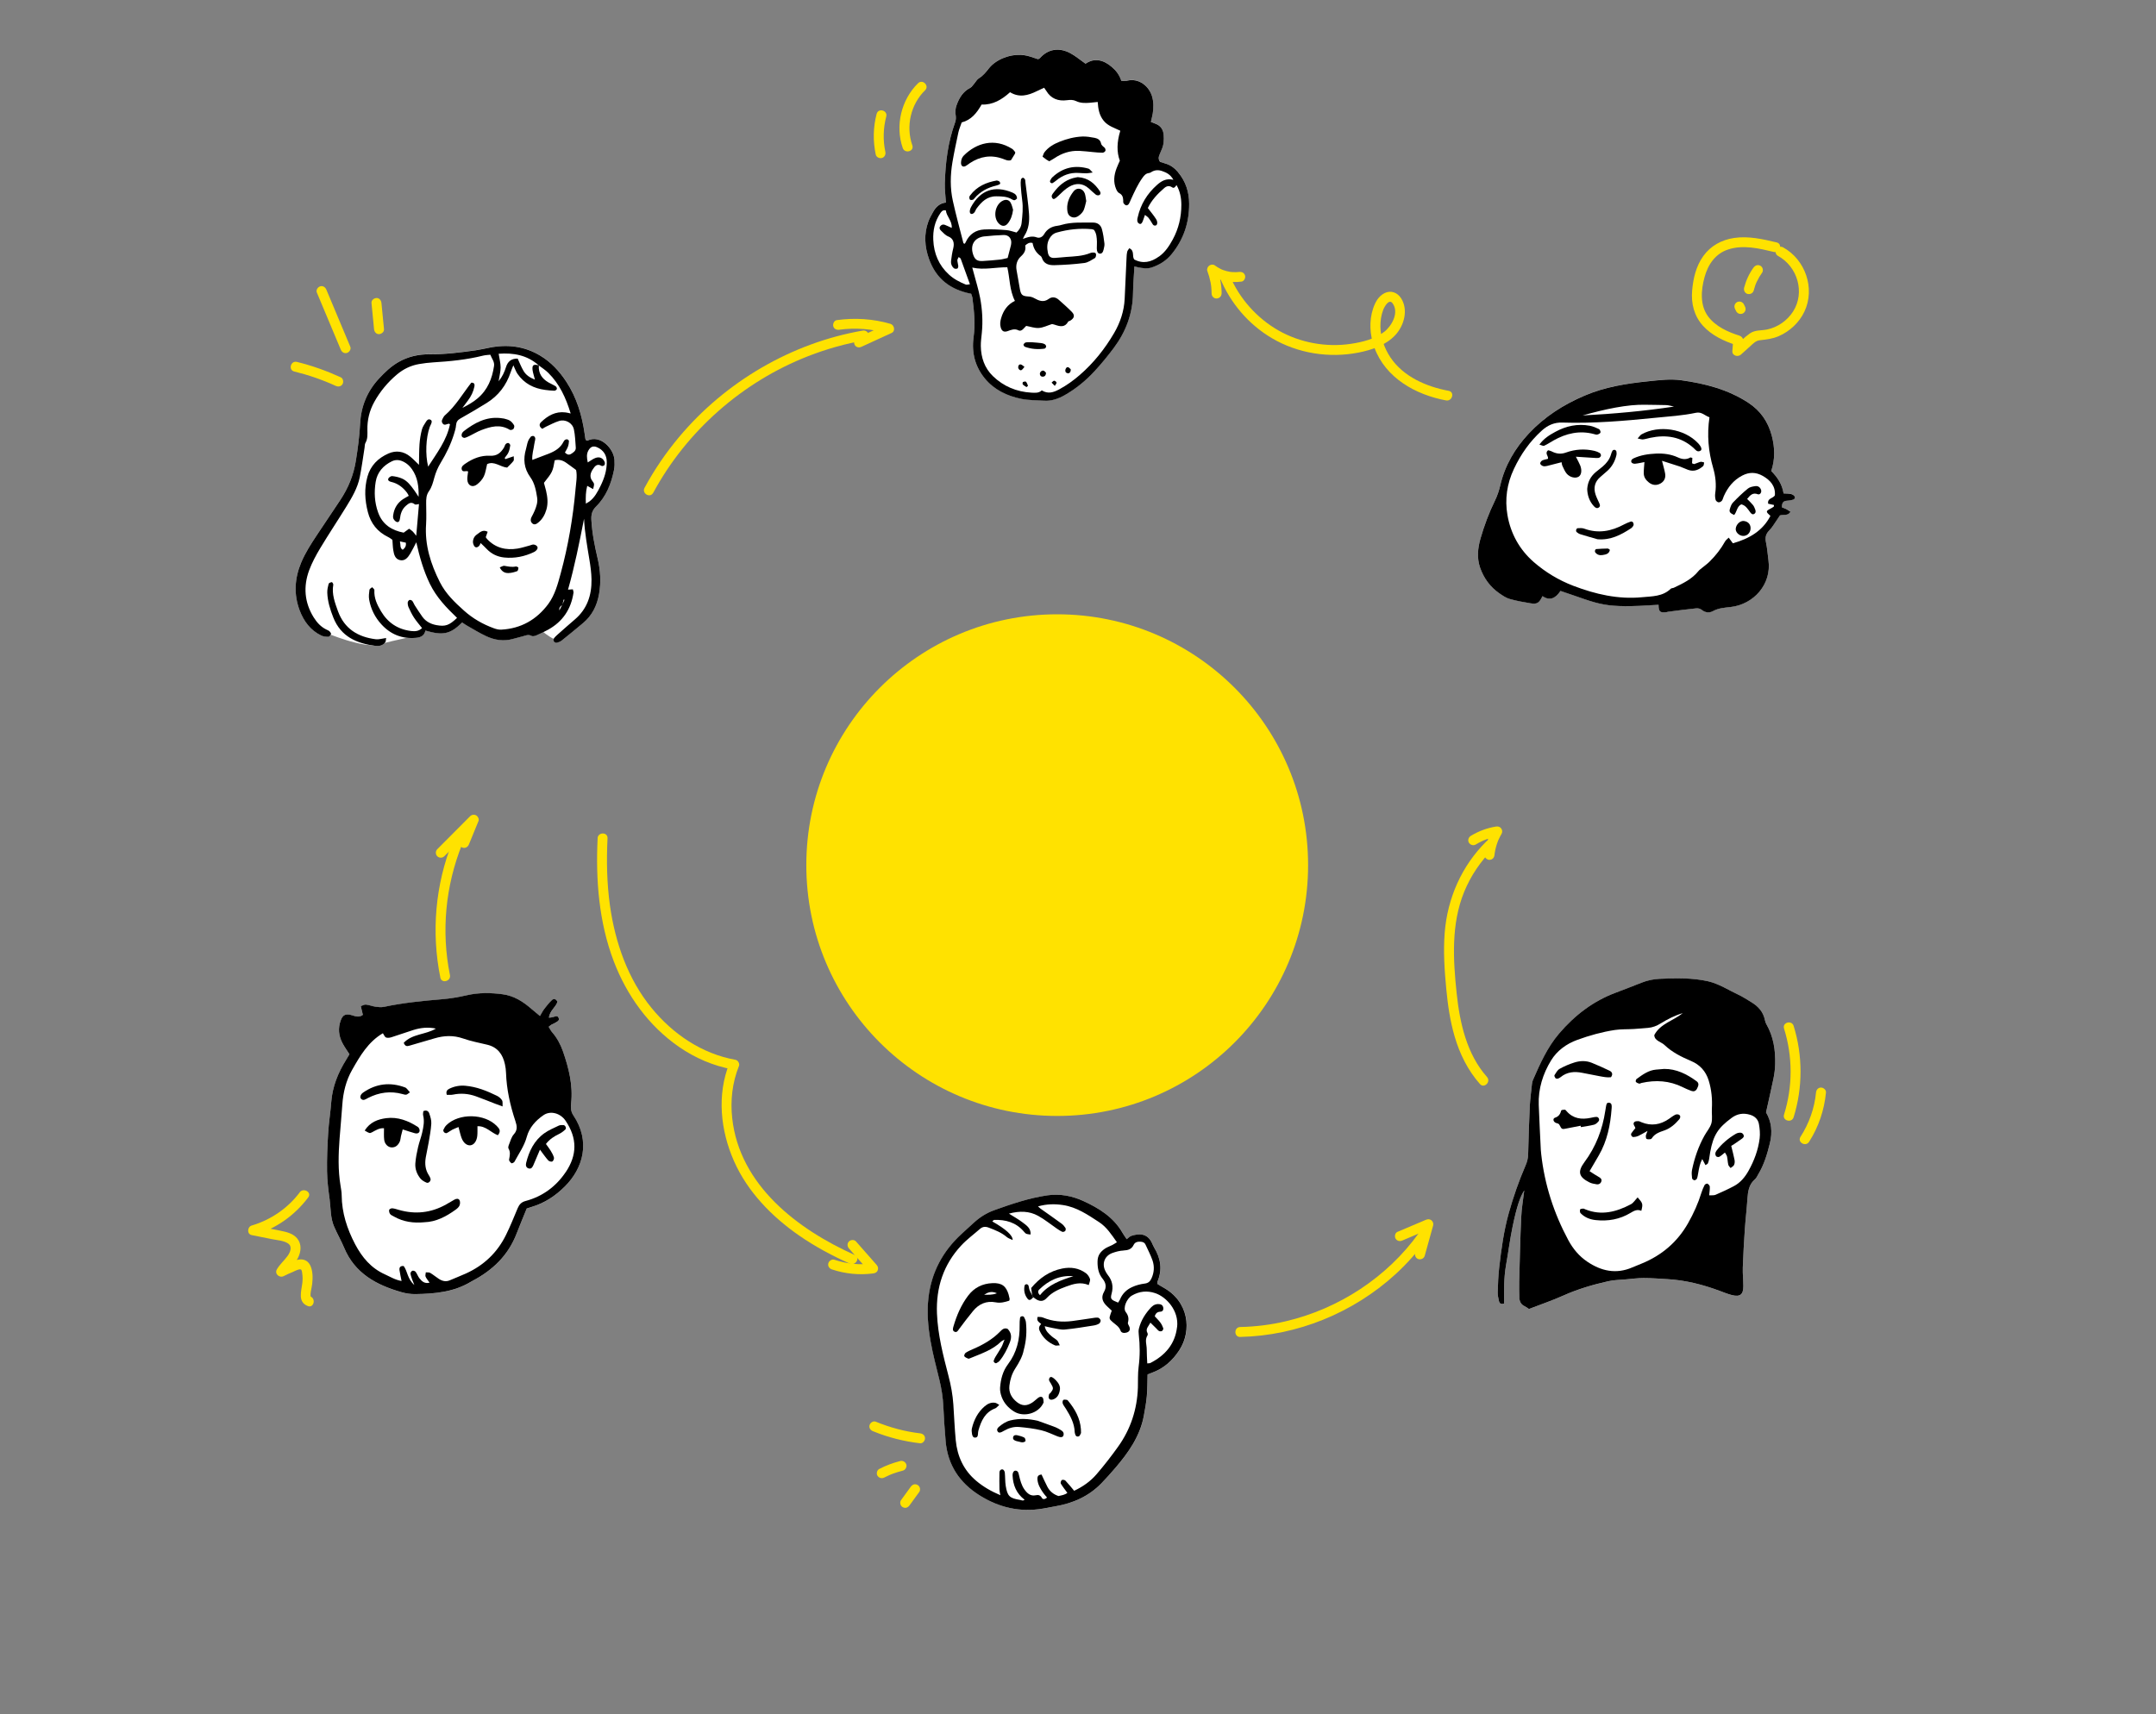 <?xml version="1.0" encoding="UTF-8"?><svg id="OBJECTS" xmlns="http://www.w3.org/2000/svg" viewBox="0 0 650 517"><rect x="0" y="0" width="650" height="517" fill="#808080" stroke="none"/><defs><style>.cls-1,.cls-2,.cls-3{stroke-width:0px;}.cls-2{fill:#ffe200;}.cls-3{fill:#fff;}</style></defs><circle class="cls-2" cx="318.73" cy="260.89" r="75.64"/><path class="cls-2" d="m180.18,252.8c-.62,12.49.38,25.34,4.87,37.11,3.92,10.28,10.53,19.49,19.64,25.78,4.87,3.37,10.42,5.77,16.26,6.81l-1.05-1.85c-3.82,9.53-2.69,20.26,1.39,29.5s11.39,16.73,19.64,22.45c4.79,3.32,9.95,6.07,15.27,8.46,1.75.78,3.27-1.8,1.51-2.59-17.29-7.75-34.72-21.01-36.96-41.25-.59-5.37.02-10.75,2.04-15.77.28-.71-.31-1.71-1.05-1.85-10.13-1.81-18.89-7.77-25.33-15.66-7.14-8.74-10.94-19.72-12.51-30.79-.95-6.74-1.07-13.58-.74-20.36.1-1.93-2.9-1.92-3,0h0Z"/><path class="cls-2" d="m250.78,382.8c3.99,1.34,8.28,1.77,12.46,1.22.61-.08,1.13-.31,1.37-.92s.1-1.17-.31-1.64c-2.08-2.36-4.15-4.72-6.23-7.08-.54-.61-1.57-.55-2.12,0-.6.6-.54,1.51,0,2.12,2.08,2.36,4.15,4.72,6.23,7.08l1.06-2.56c-3.94.52-7.89.15-11.66-1.12-.77-.26-1.64.3-1.85,1.05-.23.82.28,1.59,1.05,1.85h0Z"/><path class="cls-2" d="m196.93,148.63c10.06-18.69,26.96-33.51,46.72-41.23,5.57-2.18,11.35-3.79,17.24-4.81,1.9-.33,1.09-3.22-.8-2.89-21.48,3.72-41.42,15.44-55.39,32.13-3.96,4.73-7.45,9.85-10.38,15.28-.91,1.7,1.67,3.22,2.59,1.51h0Z"/><path class="cls-2" d="m253.08,99.43c4.88-.67,9.87-.24,14.59,1.12l-.36-2.74c-3.03,1.39-6.05,2.78-9.08,4.17-.74.34-.92,1.4-.54,2.05.44.76,1.31.88,2.05.54,3.03-1.39,6.05-2.78,9.08-4.17,1.22-.56.79-2.41-.36-2.74-5.27-1.53-10.76-1.87-16.19-1.12-.8.11-1.24,1.14-1.05,1.85.24.87,1.04,1.16,1.85,1.05h0Z"/><path class="cls-2" d="m135.65,294.03c-2.67-13.17-1.34-26.93,3.66-39.39.72-1.79-2.18-2.57-2.89-.8-5.2,12.96-6.43,27.31-3.66,40.98.38,1.89,3.28,1.09,2.89-.8h0Z"/><path class="cls-2" d="m133.95,258.21c3.31-3.32,6.61-6.64,9.92-9.96l-2.51-1.46c-.96,2.34-1.92,4.67-2.87,7.01-.3.73.32,1.68,1.05,1.85.87.2,1.53-.27,1.85-1.05.96-2.34,1.92-4.67,2.87-7.01.25-.6-.17-1.39-.69-1.69-.57-.34-1.35-.24-1.82.23-3.31,3.32-6.61,6.64-9.92,9.96-.57.57-.57,1.55,0,2.12s1.55.58,2.12,0h0Z"/><path class="cls-2" d="m448.3,324.77c-6.12-6.9-8.19-16.29-9.14-25.22-1.08-10.18-1.69-20.86,2.24-30.54,2-4.92,5.04-9.39,8.8-13.12,1.37-1.36-.75-3.48-2.12-2.12-7.43,7.38-11.71,17.12-12.53,27.53-.44,5.61-.06,11.28.47,16.87.46,4.84,1.15,9.69,2.52,14.36,1.54,5.28,3.98,10.24,7.64,14.37,1.28,1.45,3.4-.68,2.12-2.12h0Z"/><path class="cls-2" d="m444.9,254.69c.55-.34,1.12-.65,1.7-.93.27-.13.55-.26.82-.38-.32.14.18-.07.24-.09.14-.05.28-.11.42-.16,1.2-.44,2.43-.75,3.69-.96l-1.69-2.2c-1.42,2.4-2.24,5.06-2.51,7.83-.08.78.74,1.53,1.5,1.5.88-.04,1.42-.66,1.5-1.5.02-.17.02-.34.06-.51-.07.35,0-.03.02-.11.05-.29.1-.59.16-.88.13-.6.29-1.2.48-1.78.09-.28.19-.56.3-.84.05-.14.11-.28.17-.41-.13.32.05-.1.08-.17.26-.56.54-1.1.85-1.63s.25-1.19-.12-1.67c-.39-.51-.96-.64-1.58-.54-2.68.43-5.27,1.41-7.59,2.82-.67.41-.98,1.36-.54,2.05s1.34.97,2.05.54h0Z"/><path class="cls-2" d="m367.78,83.75c3.13,7.6,8.61,14.08,15.71,18.25,7.79,4.58,17.2,6.06,26.05,4.33,4.02-.79,8.35-2.24,11.19-5.35,2.61-2.87,3.9-7.56,1.68-11.04-1.1-1.73-3.12-2.5-5.01-1.53s-2.81,2.79-3.43,4.63c-1.27,3.78-.99,8.05.38,11.77,3.37,9.17,12.41,14.22,21.6,15.94,1.89.35,2.7-2.54.8-2.89-6.69-1.25-13.66-4.24-17.57-10.1-1.83-2.75-2.97-5.99-3.01-9.31-.02-1.69.23-3.38.83-4.97.35-.92,1.73-3.51,2.83-2.03,2.06,2.78-.21,6.82-2.49,8.6-2.81,2.19-6.61,3.12-10.07,3.64-7.41,1.11-15.23-.31-21.75-3.99s-11.94-9.72-14.83-16.75c-.72-1.76-3.63-.99-2.89.8h0Z"/><path class="cls-2" d="m368.31,88.5c-.03-2.59-.5-5.18-1.4-7.6l-2.2,1.69c2.76,2.06,6.23,2.79,9.6,2.33.78-.11,1.27-1.14,1.05-1.85-.28-.86-1.01-1.16-1.85-1.05.33-.05-.24.02-.3.02-.19.01-.37.02-.56.03-.33,0-.65,0-.98-.01-.19-.01-.37-.03-.56-.05-.18-.02-.19-.02-.02,0-.09-.01-.18-.03-.28-.04-.34-.06-.69-.13-1.03-.22s-.67-.19-1-.31c-.05-.02-.57-.23-.29-.11-.15-.06-.3-.13-.44-.2-.65-.32-1.27-.7-1.85-1.13-.47-.35-1.24-.21-1.67.12s-.75,1.02-.54,1.58c.42,1.13.75,2.28.98,3.47.05.28.1.57.14.85.02.11.02.1,0-.01l.02.16c.02.16.04.31.05.47.06.62.09,1.25.1,1.88,0,.78.68,1.54,1.5,1.5s1.51-.66,1.5-1.5h0Z"/><path class="cls-2" d="m373.9,403.17c17.22-.36,34.04-7.26,46.75-18.85,3.63-3.31,6.87-7,9.72-10.99,1.13-1.57-1.48-3.07-2.59-1.51-9.56,13.36-24.15,22.86-40.1,26.62-4.52,1.07-9.13,1.64-13.78,1.74-1.93.04-1.93,3.04,0,3h0Z"/><path class="cls-2" d="m422.81,374.08c2.85-1.21,5.71-2.42,8.56-3.63l-2.2-1.69c-.84,3.04-1.69,6.07-2.53,9.11-.21.76.26,1.67,1.05,1.85s1.62-.24,1.85-1.05c.84-3.04,1.69-6.07,2.53-9.11.16-.58-.07-1.21-.54-1.58-.52-.4-1.09-.36-1.67-.12-2.85,1.21-5.71,2.42-8.56,3.63-.73.31-.94,1.43-.54,2.05.49.75,1.28.87,2.05.54h0Z"/><path class="cls-2" d="m88.71,112.03c4.29,1.05,8.49,2.49,12.51,4.34.74.34,1.62.21,2.05-.54.38-.65.2-1.71-.54-2.05-4.26-1.95-8.67-3.52-13.22-4.64-1.87-.46-2.67,2.43-.8,2.89h0Z"/><path class="cls-2" d="m95.51,88.19c2.4,5.73,4.81,11.47,7.21,17.2.31.75.99,1.28,1.85,1.05.7-.19,1.36-1.09,1.05-1.85-2.4-5.73-4.81-11.47-7.21-17.2-.31-.75-.99-1.28-1.85-1.05-.7.19-1.36,1.09-1.05,1.85h0Z"/><path class="cls-2" d="m112,91.37c.26,2.63.52,5.26.77,7.89.08.78.64,1.54,1.5,1.5.75-.03,1.58-.66,1.5-1.5-.26-2.63-.52-5.26-.77-7.89-.08-.78-.64-1.54-1.5-1.5-.75.03-1.58.66-1.5,1.5h0Z"/><path class="cls-2" d="m276.78,25.1c-5.07,4.96-6.96,12.81-4.62,19.53.63,1.81,3.53,1.03,2.89-.8-2-5.74-.51-12.34,3.85-16.61,1.38-1.35-.74-3.47-2.12-2.12h0Z"/><path class="cls-2" d="m264.29,34.34c-1.05,4.01-1.13,8.2-.27,12.26.17.79,1.1,1.25,1.85,1.05.82-.23,1.22-1.05,1.05-1.85-.75-3.52-.65-7.18.27-10.66.49-1.87-2.4-2.67-2.89-.8h0Z"/><path class="cls-2" d="m528.66,80.69c-1.32,1.82-2.28,3.92-2.84,6.1-.19.76.25,1.66,1.05,1.85s1.64-.23,1.85-1.05c.13-.52.28-1.02.46-1.53.09-.25.19-.5.29-.74.06-.15.05-.12-.03.08.03-.06.05-.12.08-.18.05-.11.1-.21.15-.32.45-.95.98-1.85,1.6-2.7.22-.3.24-.82.15-1.16s-.36-.73-.69-.9c-.78-.41-1.56-.14-2.05.54h0Z"/><path class="cls-2" d="m526.07,92.42l-.37-.74c-.09-.17-.22-.32-.39-.42-.14-.13-.31-.22-.51-.27-.2-.06-.4-.07-.6-.03-.2,0-.39.07-.56.18l-.3.23c-.19.19-.31.41-.39.66l-.05.4c0,.27.07.52.2.76l.37.74c.09.17.22.32.39.42.14.13.31.22.51.27.2.06.4.07.6.03.2,0,.39-.07.56-.18l.3-.23c.19-.19.31-.41.39-.66l.05-.4c0-.27-.07-.52-.2-.76h0Z"/><path class="cls-2" d="m535.61,73.1c-4.19-1-8.47-1.97-12.8-1.34-3.75.55-7.1,2.37-9.31,5.48s-3.02,6.74-3.34,10.33c-.35,3.93.57,7.68,3.24,10.65s6.48,4.72,10.22,5.9l-1.1-1.45c-.08,1.07-.16,2.15-.24,3.22-.1,1.38,1.67,1.86,2.56,1.06s1.86-1.68,2.79-2.51,1.67-1.7,2.97-1.84c1.99-.22,3.79-.42,5.66-1.23,3.33-1.44,6.21-4.13,7.76-7.44,3.27-6.97.27-15.63-6.44-19.33-1.69-.93-3.21,1.66-1.51,2.59,5.87,3.23,8.18,11.03,4.51,16.76-1.76,2.74-4.63,4.74-7.81,5.41-1.82.38-3.63.08-5.24,1.21-1.72,1.21-3.25,2.85-4.81,4.26l2.56,1.06c.08-1.07.16-2.15.24-3.22.05-.67-.5-1.26-1.1-1.45-3.49-1.09-7.19-2.77-9.44-5.78-2.53-3.39-2.15-7.98-1.09-11.85s3.29-7.13,7.2-8.38c4.52-1.45,9.27-.29,13.73.78,1.88.45,2.68-2.44.8-2.89h0Z"/><path class="cls-2" d="m537.86,310.17c2.64,8.46,2.64,17.49,0,25.95-.58,1.85,2.32,2.64,2.89.8,2.78-8.94,2.78-18.61,0-27.55-.57-1.84-3.47-1.05-2.89.8h0Z"/><path class="cls-2" d="m547.5,329.47c-.46,4.76-2.1,9.33-4.68,13.35-1.05,1.63,1.55,3.14,2.59,1.51,2.87-4.48,4.58-9.57,5.09-14.86.08-.81-.74-1.5-1.5-1.5-.88,0-1.42.69-1.5,1.5h0Z"/><path class="cls-2" d="m263.22,431.61c4.54,1.87,9.29,3.05,14.16,3.63.81.1,1.5-.76,1.5-1.5,0-.89-.69-1.4-1.5-1.5-4.59-.54-9.1-1.76-13.37-3.52-.75-.31-1.65.33-1.85,1.05-.24.86.3,1.54,1.05,1.85h0Z"/><path class="cls-2" d="m271.39,440.6c-2.18.54-4.3,1.35-6.3,2.38-.7.36-.96,1.4-.54,2.05.46.71,1.3.92,2.05.54.46-.23.92-.46,1.38-.66.13-.06.27-.12.4-.18-.36.14-.04.02.05-.02.25-.1.51-.2.77-.3.98-.36,1.97-.67,2.99-.92.76-.19,1.29-1.09,1.05-1.85s-1.03-1.25-1.85-1.05h0Z"/><path class="cls-2" d="m274.58,448.35c-.99,1.36-1.98,2.72-2.97,4.09-.22.3-.24.82-.15,1.16s.36.73.69.9c.35.18.77.28,1.16.15s.65-.36.9-.69c.99-1.36,1.98-2.72,2.97-4.09.22-.3.24-.82.15-1.16s-.36-.73-.69-.9c-.35-.18-.77-.28-1.16-.15s-.65.36-.9.69h0Z"/><path class="cls-2" d="m90.35,359.59c-3.59,4.79-8.73,8.29-14.46,9.98-1.34.4-1.51,2.59,0,2.89,2.04.41,4.08.82,6.13,1.23,1.49.3,3.51.41,4.81,1.28,1.43.96.65,2.73-.18,3.85-1.01,1.37-2.3,2.47-3.17,3.96-.79,1.35.75,2.71,2.05,2.05.83-.42,1.67-.82,2.53-1.16.55-.22,1.91-.99,2.48-.87.3.06.15-.13.37.28.14.25.15.62.2.9.15.96.15,1.97.04,2.93-.29,2.53-1.47,5.7,1.63,6.94,1.79.72,2.57-2.18.8-2.89.19.07.02-.24.03-.42.02-.35.03-.68.09-1.02.14-.81.34-1.59.43-2.41.2-1.79.2-4-.66-5.64-.8-1.52-2.31-1.96-3.9-1.52-1.92.53-3.79,1.39-5.56,2.28l2.05,2.05c1.06-1.81,2.84-3.09,3.79-4.97s1.14-4.12-.23-5.81c-1.25-1.54-3.25-1.99-5.1-2.36-2.61-.53-5.23-1.05-7.84-1.58v2.89c6.54-1.93,12.17-5.92,16.25-11.36,1.16-1.55-1.44-3.04-2.59-1.51h0Z"/><path class="cls-3" d="m100.48,176.32c-.51,2.85.5,5.44,1.42,8.01,1.93,5.29,6.02,7.77,11.37,8.44.93.12,1.93-.21,3.13-.37-.09.5-.04,1.01-.27,1.31-.71.99-1.87,1.19-2.93,1.06-5.65-.73-10.45-2.76-12.73-8.57-.95-2.41-1.72-4.86-1.81-7.47-.03-.89.18-1.81.41-2.68.07-.26.61-.45.97-.5.11-.01.48.53.43.77Z"/><path class="cls-3" d="m185.26,138.67c.06,1,.07,2.03-.13,2.99-.85,4.16-2.36,8.06-5.44,11.08-1.21,1.2-1.48,2.47-1.39,4.05.22,3.94.99,7.78,1.89,11.61.83,3.53,1.07,7.09.43,10.68-.61,3.49-2.09,6.51-4.85,8.8-2.11,1.77-4.24,3.53-6.39,5.24-.45.34-1.02.56-1.58.69-.23.06-.67-.18-.81-.41-.13-.22-.14-.69.01-.9.33-.47.78-.86,1.21-1.25,1.69-1.5,3.36-3,5.09-4.46,3.73-3.17,5.11-7.33,5.04-12.05-.03-1.99-.3-4-.63-5.96-.67-4.1-1.42-8.18-1.62-12.37-1.41,7.2-2.84,14.36-4.83,21.38.41-.02.87-.06,1.45-.1.09.41.24.73.2,1.02-.73,4.94-3.24,8.7-7.63,11.14-1.17.65-2.38,1.21-3.61,1.75-.42.18-1.07.33-1.42.13-.96-.52-1.77-.1-2.64.13-.97.24-1.94.49-2.9.77-2.78.81-5.5.39-8.05-.78-2.05-.93-3.96-2.14-5.92-3.25-.5-.28-.95-.62-1.39-.92-3.55,3.53-5.76,4.01-11.09,2.45-.29,1.58-1.47,2.07-2.87,2.19-4.11.37-7.57-1-10.35-4.02-1.96-2.13-3.24-4.66-3.74-7.52-.17-.96-.03-1.98.1-2.96.03-.29.52-.51.81-.77.23.29.69.6.67.88-.14,2.39.83,4.41,1.99,6.37,2.05,3.45,5.05,5.48,9.07,5.96,1.2.14,2.31.08,3.31-.88-.85-1.08-1.71-2.08-2.44-3.18-.63-.97-1.14-2.04-1.62-3.09-.2-.43-.28-.97-.26-1.45.01-.28.29-.67.53-.76.22-.08.68.08.85.29.31.38.46.88.72,1.3.77,1.19,1.52,2.39,2.36,3.54,1.05,1.41,2.53,2.15,4.23,2.46,2.66.47,3.81.08,6.18-2.19-3.18-3.05-6.21-6.19-8.19-10.26-1.9-3.94-3.08-8.08-4.1-12.54-.67,1.27-1.19,2.37-1.81,3.41-.71,1.17-1.6,2.34-3.16,1.96-1.42-.34-1.75-1.69-1.96-2.95-.16-.98-.18-1.99-.27-3.16-.37-.24-.81-.61-1.32-.86-3.19-1.57-5.19-4.06-6.08-7.52-.92-3.56-1.11-7.09-.13-10.65.93-3.38,3.23-5.63,6.33-7,2.29-1.01,4.6-.69,6.59.95.89.73,1.69,1.59,2.62,2.47.04-2.13.01-4.2.16-6.24.11-1.49.36-2.98.73-4.43.23-.86.8-1.64,1.28-2.41.27-.42.68-.81,1.25-.55.6.29.45.81.24,1.29-.12.31-.3.6-.41.91-1.17,3.27-1.39,8.29-.48,11.97,2.65-4.14,5.61-7.95,6.58-12.79-.22-.09-.3-.17-.38-.16-.61.1-1.29.67-1.83-.06-.57-.75-.01-1.41.34-2.06.08-.13.2-.27.32-.38,3.25-2.82,5.37-6.54,7.97-9.86.9-.07,1.07.49.95,1.12-.31,1.58-1.01,3-1.98,4.28-.49.65-.97,1.29-1.65,2.2,1.8-.92,3.24-1.74,4.55-2.85,3.07-2.59,4.41-5.96,4.99-9.78.2-1.3-.67-2.18-1.12-3.41-.71.08-1.46.1-2.16.27-4.95,1.24-9.99,1.72-15.07,2.04-1.41.08-2.82.27-4.22.5-2.53.43-4.77,1.52-6.72,3.17-2.77,2.34-5.06,5.09-6.82,8.27-1.44,2.62-2.13,5.43-2.07,8.41.01,1.35.14,2.67-.58,3.92-.23.4-.19.97-.27,1.46-.47,2.97-.86,5.95-1.45,8.9-.66,3.24-2.33,6.08-4.04,8.85-2.58,4.2-5.32,8.3-7.86,12.52-1.28,2.14-2.49,4.36-3.36,6.7-1.79,4.89-1.44,9.67,1.36,14.18.98,1.58,2.21,2.93,3.94,3.74.3.14.63.28.86.5.22.21.51.61.43.81-.11.34-.49.82-.77.82-.71,0-1.51-.07-2.15-.37-3.27-1.58-5.3-4.32-6.53-7.6-1.83-4.84-1.52-9.67.46-14.41,1.22-2.95,2.96-5.61,4.71-8.26,2.35-3.55,4.75-7.07,7.1-10.63,2.37-3.59,3.98-7.47,4.67-11.77.59-3.72,1.1-7.41,1.29-11.18.26-5.14,2.08-9.76,5.65-13.61,1.77-1.9,3.63-3.69,5.9-5.01,2.9-1.67,6.06-2.37,9.37-2.35,4.7.03,9.34-.56,13.97-1.21,1.4-.2,2.78-.53,4.17-.8,5.37-1.06,10.5-.42,15.23,2.41,3.28,1.96,5.82,4.73,7.9,7.91,3.12,4.79,4.71,10.12,5.51,15.71.07.5.12,1,.21,1.49.03.14.16.28.24.43.14.02.33.13.43.08,3.86-1.91,7.89,2.46,8.1,5.81Z"/><path class="cls-3" d="m98.02,190.73s11.6,4.97,16.37,3.6c4.77-1.37,12.29-2.82,12.29-2.82l1.39-1.89s5.56,1.11,12.24-3.34l21.14,2.23s5.56,5.56,7.79,4.45,7.99-9.22,8.56-10.21,3.81-11.44.42-17.37c-3.39-5.93-.99-11.86-.99-11.86l-2.4-19.91-13.42-24.85-12.29-2.68-19.35,2.26s-14.69,1.55-18.22,12.29c-3.53,10.73-3.11,16.8-3.11,16.8,0,0-2.97,14.97-7.91,19.35-4.94,4.38-11.16,19.63-10.17,22.59s4.54,11.3,7.64,11.37Z"/><path class="cls-1" d="m185.12,141.66c.2-.97.19-1.99.13-2.99-.21-3.35-4.24-7.72-8.1-5.81-.1.06-.29-.06-.43-.08-.09-.16-.21-.29-.24-.43-.09-.49-.14-.99-.21-1.49-.8-5.6-2.39-10.93-5.51-15.71-2.08-3.18-4.62-5.95-7.9-7.91-4.73-2.84-9.86-3.47-15.23-2.41-1.39.27-2.77.6-4.17.8-4.63.66-9.27,1.25-13.97,1.21-3.31-.02-6.47.68-9.37,2.35-2.27,1.31-4.13,3.1-5.9,5.01-3.57,3.85-5.4,8.47-5.65,13.61-.19,3.77-.7,7.47-1.29,11.18-.69,4.31-2.3,8.18-4.67,11.77-2.35,3.56-4.75,7.08-7.1,10.63-1.75,2.65-3.48,5.31-4.71,8.26-1.98,4.74-2.28,9.57-.46,14.41,1.24,3.28,3.26,6.02,6.53,7.6.63.3,1.44.37,2.15.37.28,0,.66-.48.77-.82.08-.2-.21-.6-.43-.81-.22-.22-.56-.36-.86-.5-1.72-.81-2.96-2.16-3.94-3.74-2.79-4.51-3.15-9.29-1.36-14.18.87-2.34,2.08-4.56,3.36-6.7,2.54-4.22,5.27-8.32,7.86-12.52,1.71-2.77,3.38-5.61,4.04-8.85.59-2.95.98-5.93,1.45-8.9.08-.49.03-1.06.27-1.46.72-1.25.59-2.57.58-3.92-.06-2.98.63-5.8,2.07-8.41,1.76-3.18,4.05-5.93,6.82-8.27,1.95-1.65,4.2-2.74,6.72-3.17,1.4-.23,2.8-.42,4.22-.5,5.07-.31,10.12-.8,15.07-2.04.7-.17,1.45-.19,2.16-.27.46,1.22,1.32,2.1,1.12,3.41-.58,3.82-1.91,7.19-4.99,9.78-1.31,1.11-2.75,1.93-4.55,2.85.68-.91,1.16-1.56,1.65-2.2.97-1.28,1.67-2.7,1.98-4.28.12-.63-.04-1.19-.95-1.12-2.59,3.32-4.72,7.04-7.97,9.86-.12.11-.24.24-.32.38-.36.65-.91,1.31-.34,2.06.53.72,1.21.16,1.83.06.08-.01.16.07.38.16-.97,4.84-3.93,8.65-6.58,12.79-.91-3.68-.69-8.7.48-11.97.11-.31.29-.6.41-.91.2-.48.36-1-.24-1.29-.57-.27-.98.12-1.25.55-.48.78-1.05,1.56-1.28,2.41-.38,1.45-.62,2.94-.73,4.43-.14,2.05-.11,4.12-.16,6.24-.92-.88-1.72-1.74-2.62-2.47-1.99-1.64-4.3-1.96-6.59-.95-3.1,1.37-5.4,3.62-6.33,7-.98,3.56-.79,7.09.13,10.65.89,3.46,2.88,5.95,6.08,7.52.51.24.96.61,1.32.86.09,1.17.11,2.18.27,3.16.21,1.26.53,2.6,1.96,2.95,1.56.38,2.45-.79,3.16-1.96.62-1.03,1.15-2.14,1.81-3.41,1.01,4.46,2.19,8.6,4.1,12.54,1.98,4.07,5.01,7.21,8.19,10.26-2.37,2.27-3.52,2.66-6.18,2.19-1.7-.31-3.18-1.05-4.23-2.46-.83-1.15-1.59-2.35-2.36-3.54-.27-.42-.41-.92-.72-1.3-.17-.21-.62-.37-.85-.29-.24.09-.52.48-.53.76-.02.48.06,1.01.26,1.45.49,1.06.99,2.13,1.62,3.09.72,1.1,1.59,2.1,2.44,3.18-.99.96-2.1,1.02-3.31.88-4.02-.49-7.02-2.51-9.07-5.96-1.16-1.96-2.14-3.97-1.99-6.37.02-.28-.43-.59-.67-.88-.29.26-.78.48-.81.77-.13.98-.27,2-.1,2.96.5,2.86,1.78,5.4,3.74,7.52,2.78,3.02,6.24,4.38,10.35,4.02,1.4-.12,2.58-.61,2.87-2.19,5.33,1.56,7.54,1.08,11.09-2.45.45.3.89.65,1.39.92,1.96,1.11,3.87,2.31,5.92,3.25,2.55,1.17,5.26,1.59,8.05.78.97-.28,1.94-.52,2.9-.77.87-.23,1.68-.66,2.64-.13.36.2,1,.04,1.42-.13,1.22-.53,2.44-1.1,3.61-1.75,4.4-2.44,6.9-6.2,7.63-11.14.04-.29-.11-.61-.2-1.02-.58.04-1.03.08-1.45.1,1.99-7.02,3.42-14.18,4.83-21.38.2,4.2.96,8.28,1.62,12.37.33,1.97.6,3.97.63,5.96.07,4.72-1.31,8.88-5.04,12.05-1.72,1.46-3.39,2.96-5.09,4.46-.43.39-.88.78-1.21,1.25-.16.21-.14.68-.01.9.14.23.58.47.81.41.56-.13,1.14-.34,1.58-.69,2.15-1.71,4.27-3.47,6.39-5.24,2.76-2.29,4.24-5.31,4.85-8.8.63-3.59.4-7.16-.43-10.68-.9-3.83-1.67-7.67-1.89-11.61-.09-1.58.18-2.85,1.39-4.05,3.08-3.03,4.6-6.92,5.44-11.08Zm-63.7,24.14c-.92-.53-.58-1.4-.85-2.53.82.18,1.27.27,1.77.37.19.96-.21,1.59-.92,2.16Zm4.07-4.22c-.49-.61-.73-1-1.06-1.31-.28-.29-.65-.5-1.09-.83-.47.34-.91.67-1.64,1.19-3.46-.67-6.38-2.33-7.73-6.17-1.06-2.99-1.21-6.06-.71-9.14.47-2.92,2.29-4.96,4.92-6.23,1.51-.72,2.97-.26,4.25.61.68.46,1.28,1.1,1.76,1.77,1.74,2.47,2.1,5.32,2.01,8.35-.45-.67-.86-1.34-1.32-1.98-1.03-1.42-2.08-2.87-3.76-3.57-.91-.38-1.91-.6-2.89-.7-.36-.04-.97.37-1.14.72-.28.58.29.9.78,1.01,2.06.47,3.62,1.65,4.86,3.31.19.24.31.56.51.91-.63.37-1.22.67-1.77,1.03-1.69,1.14-2.63,2.76-2.92,4.75-.07.4-.08.89.11,1.21.22.39.63.83,1.03.92.59.12.82-.46.88-.98.18-1.54.63-2.93,1.86-3.97.79-.68,1.52-1.28,2.62-.4.26.2.89-.04,1.27-.08-.26,2.97-.53,6.09-.83,9.57Zm44.08,20.68c-.02.07-.04.12-.06.19-.02.01-.03.02-.06.03-.27.52-.53,1.06-.8,1.58-.14-.78.24-1.22.8-1.58.01-.02.02-.04.03-.07.02-.06.04-.1.08-.16.12-.48.26-.98.39-1.46.08.03.17.06.24.09-.21.46-.43.91-.63,1.37Zm3.93-34.52c-.78,8.5-2.2,16.89-4.45,25.14-.88,3.24-1.74,6.51-3.73,9.23-3.51,4.75-8.26,7.46-14.23,7.77-.72.04-1.49-.16-2.18-.41-3.33-1.21-6.37-2.95-9.01-5.32-2.82-2.51-5.52-5.12-7.26-8.54-2.79-5.52-4.62-11.25-4.18-17.55.13-2.08.03-4.17.02-6.25-.01-1.32.01-2.54.89-3.76.8-1.12,1.18-2.58,1.55-3.94.45-1.65,1.09-3.16,1.97-4.6,1.66-2.72,3.04-5.58,3.98-8.61.27-.88.56-1.77.62-2.67.08-.93.42-1.52,1.25-1.99,2.68-1.52,5.36-3.07,7.98-4.71,3.54-2.2,5.93-5.33,7.24-9.29.19-.59.46-1.17.81-2.08.52,1.1.78,1.9,1.24,2.57,2.03,2.94,4.92,4.41,8.39,4.86.9.11,1.81.22,2.73.24.26.01.67-.28.75-.51.07-.22-.12-.69-.34-.82-.7-.45-1.48-.76-2.2-1.18-1.95-1.14-3.06-2.76-2.89-5.11h-.01s-.01-.02-.02-.03c-1.6-.41-2.01-.11-1.87,1.35.04.49.2.97.32,1.46.1.39.21.78.4,1.5-1.58-.63-2.72-1.42-3.43-2.63-.71-1.19-1.2-2.5-1.77-3.72-1.99-.04-3.02.93-3.54,2.62-.45,1.42-1.03,2.77-2.21,4.23.26-1.65.61-2.92.61-4.2s-.36-2.6-.59-4.11c4.42-.33,8.57.38,12.07,3.49.01,0,.02.01.03.01v.02c.98.75,2.04,1.41,2.9,2.28,3.34,3.33,5.26,7.44,6.71,12.21-.7-.16-1.12-.27-1.56-.32-3-.38-5.35.98-7.39,2.96-.58.57-.6,1.37.4,1.99.36-.21.75-.48,1.18-.68,1.28-.59,2.54-1.28,3.88-1.69,1.91-.59,4.04.58,4.46,2.54.38,1.78.43,3.65.57,5.48.07.98-.71,1.47-1.41,1.91-.67.42-1.26.19-1.87-.41.32-.6.69-1.15.91-1.76.2-.53.28-1.12.31-1.69.01-.17-.26-.45-.46-.51-.2-.07-.5,0-.69.11-.2.11-.36.34-.47.56-.95,1.95-2.66,2.93-4.56,3.67-1.54.6-3.09,1.18-4.87,1.85-.14-1.69.41-3.19.59-4.72.07-.58.29-1.15.31-1.71.01-.26-.23-.67-.47-.76-.24-.1-.72,0-.89.2-.37.43-.68.95-.87,1.48-.26.7-.34,1.47-.56,2.18-.9,3.06-.65,5.86,1.31,8.56,1.29,1.77,1.7,3.96,2.04,6.13.22,1.4-.22,2.65-.72,3.89-.27.7-.66,1.35-1,2.03-.33.67-.29,1.34.24,1.84.61.57,1.26.23,1.79-.21,1.28-1.03,2.04-2.4,2.49-3.96.55-1.91.32-3.82-.12-5.7-.2-.81-.43-1.6-.63-2.34,2.58-3.26,2.64-3.37,3.25-6.8,1.28-.34,2.43.01,3.48.76.95.66,1.87,1.36,2.97,2.17.39,1.88-.02,3.96-.2,6.01Zm4.16,3.51c-.26.18-.53.32-1.03.63-.09-1.94-.04-3.62.41-5.37.58.31,1.06.59,1.77.98.13-.6.3-1.02.28-1.46-.01-.3-.23-.62-.43-.88-1.02-1.26-.7-2.48.09-3.67.62-.96,1.31-1.78,2.64-.97.18.11.69-.06.83-.26.16-.21.19-.66.08-.91-.5-1.24-1.57-1.72-2.85-1.21-.75.29-1.4.81-2.25,1.32-.29-1.35-.42-2.49.18-3.59.65-1.16,1.49-1.51,2.7-.96,1.84.83,2.82,2.34,2.85,4.34.04,2.63-.77,5.07-1.93,7.4-.86,1.72-1.74,3.43-3.34,4.61Z"/><path class="cls-1" d="m116.41,192.4c-.09.5-.04,1.01-.27,1.31-.71.99-1.87,1.19-2.93,1.06-5.65-.73-10.45-2.76-12.73-8.57-.95-2.41-1.72-4.86-1.81-7.47-.03-.89.18-1.81.41-2.68.07-.26.61-.45.97-.5.11-.01.48.53.43.77-.51,2.85.5,5.44,1.42,8.01,1.93,5.29,6.02,7.77,11.37,8.44.93.12,1.93-.21,3.13-.37Z"/><path class="cls-1" d="m152.36,138.45c.75-.26,1.5-.51,2.52-.86-.01.59.14,1.13-.07,1.4-.54.72-1.24,1.32-1.92,2.02-2.06-.18-3.9-2.09-6.03-1.05-.34,1.34-.47,2.61-.99,3.7-.45.93-1.23,1.79-2.06,2.43-1.41,1.08-2.85.32-2.92-1.48-.03-.81.15-1.63.24-2.44-.65-.34-1.72.43-1.94-.67-.17-.85.6-1.33,1.2-1.74,2.18-1.5,4.68-2.47,7.27-2.32,2.16.12,3.26-.85,4.24-2.4.22-.35.3-.8.55-1.11.18-.21.6-.4.84-.33.24.07.57.49.54.72-.1.73-.26,1.48-.55,2.14-.26.59-.74,1.09-1.12,1.63.06.12.12.24.18.36Z"/><path class="cls-1" d="m144.92,163.75c-.22.43-.29.69-.46.86-.61.63-1.24.59-1.58-.11-.14-.29-.28-.63-.29-.94-.02-.98.38-1.82,1.18-2.37.91-.64,1.77-1.61,3.25-.83-.2.56-.38,1.08-.57,1.63.13.19.26.41.43.59,2.51,2.68,5.65,3.41,9.15,2.85,1.23-.2,2.43-.6,3.64-.92.4-.1.81-.33,1.2-.3.36.03.81.23,1.03.51.37.47.1.95-.29,1.32-.18.17-.39.32-.61.43-2.85,1.37-5.85,1.97-8.99,1.65-2.05-.21-3.85-1.07-5.29-2.59-.51-.54-1.06-1.05-1.8-1.76Z"/><path class="cls-1" d="m151.9,126.21c.55.18,1.25.28,1.8.63.53.34.98.87,1.29,1.42.15.27,0,.88-.22,1.12-.22.23-.85.38-1.09.23-2.91-1.79-5.77-.97-8.61.11-1.16.44-2.23,1.11-3.36,1.66-.52.25-1.05.53-1.6.66-.25.06-.68-.14-.83-.36-.15-.21-.13-.63-.03-.9.11-.3.35-.58.6-.78,3.24-2.48,6.69-4.38,10.98-3.93.33.03.66.09,1.08.15Z"/><path class="cls-1" d="m150.66,171.11c.58-.21,1.02-.55,1.4-.48,1.14.19,2.26.47,3.44.2.24-.05.79.24.79.37,0,.36-.14.96-.37,1.04-.83.3-1.73.55-2.61.57-1.01.03-1.96-.31-2.65-1.71Z"/><path class="cls-3" d="m540.2,150.76c-.48.11-.98.19-1.48.22-1.21.07-1.52.8-1.47,2.01.4.16.86.3,1.28.51.41.21.79.5,1.28.81-.79,1.32-2.03.76-3.18,1.09-.27.41-.62.97-1,1.5-.71,1.01-1.34,2.14-2.2,3-1.06,1.07-1.34,2.14-1.02,3.59.38,1.79.5,3.63.75,5.44,1.01,7.22-4.43,13.3-11.4,14.1-1.81.21-3.61.3-5.29,1.22-1.15.63-2.39.49-3.51-.42-.39-.32-1.07-.46-1.59-.4-2.82.29-5.62.68-8.44,1.03-.16.02-.32.09-.49.11-1.99.26-2.4-.12-2.41-2.21-17.12,1.14-17.1-.03-29.57-4.18-1.39,2.1-3.1,3.16-5.42,1.57-.99,2.07-1.62,2.48-3.55,2.17-2.14-.36-4.27-.73-6.35-1.32-1.08-.3-2.08-1-3.04-1.65-2.84-1.95-4.8-4.65-5.9-7.87-.97-2.85-.68-5.8.13-8.64,1.14-3.93,2.55-7.76,4.35-11.44.73-1.5,1.26-3.05,1.64-4.7,1.39-5.99,4.43-11.14,8.59-15.59,4.74-5.06,10.43-8.7,16.83-11.43,6.16-2.63,12.63-3.65,19.18-4.32,3.31-.34,6.64-.78,9.97-.31,7.16.99,14.05,2.76,20.2,6.78,3.67,2.39,5.94,5.73,7.07,9.94.93,3.55,1.06,7.07-.16,10.64,1.88,1.89,3.29,4.01,3.72,6.77.83.06,1.59.01,2.29.19.42.1.98.46,1.1.82.19.58-.4.83-.91.95Z"/><path class="cls-1" d="m541.11,149.81c-.12-.37-.68-.72-1.1-.82-.7-.18-1.46-.13-2.29-.19-.42-2.76-1.84-4.87-3.72-6.77,1.21-3.57,1.09-7.09.16-10.64-1.12-4.21-3.39-7.54-7.07-9.94-6.14-4.02-13.04-5.79-20.2-6.78-3.33-.47-6.67-.03-9.97.31-6.55.67-13.02,1.69-19.18,4.32-6.4,2.73-12.09,6.37-16.83,11.43-4.16,4.45-7.2,9.6-8.59,15.59-.38,1.65-.9,3.19-1.64,4.7-1.8,3.68-3.22,7.51-4.35,11.44-.81,2.84-1.1,5.79-.13,8.64,1.1,3.22,3.06,5.92,5.9,7.87.96.65,1.96,1.35,3.04,1.65,2.08.59,4.22.97,6.35,1.32,1.93.31,2.56-.1,3.55-2.17,2.31,1.59,4.03.53,5.42-1.57,12.46,4.15,12.45,5.32,29.57,4.18.01,2.09.42,2.47,2.41,2.21.17-.02.33-.09.49-.11,2.82-.36,5.62-.75,8.44-1.03.52-.06,1.2.08,1.59.4,1.11.91,2.36,1.06,3.51.42,1.68-.92,3.47-1.01,5.29-1.22,6.97-.8,12.41-6.88,11.4-14.1-.24-1.81-.37-3.65-.75-5.44-.31-1.46-.03-2.53,1.02-3.59.87-.87,1.49-1.99,2.2-3,.38-.53.73-1.09,1-1.5,1.16-.33,2.39.23,3.18-1.09-.49-.31-.87-.6-1.28-.81-.42-.21-.88-.36-1.28-.51-.06-1.21.26-1.95,1.47-2.01.5-.03,1-.11,1.48-.22.51-.11,1.1-.37.91-.95Zm-45.02-27.75c2.07.06,4.15.02,6.21.1.8.03,1.59.29,2.39.45-9.06,1.37-18.11,2.18-27.56,2.68,6.7-1.91,13.62-3.38,18.96-3.23Zm39.03,27.29c-.58,1.03-2.33.81-2.05,2.55.57.12,1.17.26,1.76.39-.03.22-.01.46-.1.52-.33.24-.7.45-1.06.63-1.32.71-1.34.87.08,2.14-2.39,4.6-6.47,6.88-11.32,8.26-.4-.55-.76-1.05-1.25-1.71-.43.45-.85.72-1.07,1.1-1.26,2.28-2.85,4.31-4.7,6.13-.7.7-1.51,1.27-2.28,1.9-.38.31-.8.6-1.1.98-1.96,2.43-4.67,3.71-7.39,5-.29.14-.72.1-.93.3-2.44,2.38-5.63,2.27-8.65,2.56-7.22.7-14.07-.9-20.77-3.46-4.42-1.7-8.4-4.11-11.93-7.18-4.27-3.74-6.93-8.57-7.89-14.14-.82-4.75-.16-9.43,1.94-13.88,2.08-4.44,4.82-8.36,8.47-11.64,1.75-1.58,3.75-2.45,6.1-2.37,9.44.31,18.81-.51,28.18-1.45,4.06-.4,8.15-.65,12.14-1.5,1.74-.38,2.72.92,4.08,1.35-.8,5.35-.32,10.35,1.11,15.3.72,2.48,1.01,5.05.62,7.67-.09.63-.03,1.34.13,1.96.09.31.55.69.88.72.32.04.8-.22,1.02-.5.28-.39.36-.92.57-1.37,1.19-2.65,2.89-4.8,5.54-6.19,2.14-1.12,4.17-1.05,6.19.09,2.3,1.3,3.88,3.1,3.66,5.84Z"/><path class="cls-1" d="m501.07,138.98c.4,1.58.74,2.69.94,3.82.23,1.27-.26,2.35-1.36,2.98-1.17.67-2.39.61-3.51-.26-.89-.7-1.54-1.57-1.57-2.72-.03-1.07.12-2.14.2-3.45-.99.18-1.92.41-2.86.5-.34.03-.89-.15-1.03-.4-.27-.5.06-.97.56-1.2,2.15-1.01,4.45-1.35,6.79-1.46,2.27-.1,4.5.17,6.59,1.13,1.28.59,2.51.79,3.79.04.1-.06.3.07.61.15l-.1,1.6c.25.09.51.27.7.22.63-.18,1.22-.5,1.85-.65.33-.08.73.11,1.1.18-.09.38-.07.89-.31,1.1-1.31,1.16-2.81,1.78-4.58,1.11-.86-.32-1.68-.72-2.55-1.02-1.63-.55-3.28-1.06-5.26-1.69Z"/><path class="cls-1" d="m475.1,137.72c.58,1.16.99,1.87,1.3,2.62.6,1.5.37,2.91-.48,3.42-.94.57-2.62.22-3.59-.93-.56-.67-.9-1.54-1.29-2.35-.17-.35-.18-.78-.25-1.09-1.53.4-2.95.78-4.37,1.12-.4.09-.86.16-1.23.04-.34-.11-.78-.44-.84-.75-.05-.27.28-.76.58-.92.5-.26,1.1-.33,1.75-.51.25-.84-1.07-1.64.03-2.59.26.07.65.12.98.29,1.44.75,2.79,1,4.46.39,2.76-1.01,5.68-1.17,8.58-.49.55.13,1.11.36,1.59.65.21.13.39.58.33.83-.06.26-.4.59-.66.63-.56.08-1.15.01-1.73-.02-1.57-.09-3.14-.2-5.15-.33Z"/><path class="cls-1" d="m493.72,132.22c.54-.58.79-1.01,1.17-1.23,5.2-2.92,12.92-1.72,17.02,2.63,1.04,1.1,1.33,1.98.74,2.31-1.01.56-1.52-.36-2.09-.86-3.8-3.4-8.22-4.05-13.03-3.04-.73.15-1.45.4-2.18.48-.42.05-.87-.14-1.64-.29Z"/><path class="cls-1" d="m478.52,147.45c.17-2.22,1.07-3.77,2.5-5.02.69-.6,1.45-1.12,2.14-1.72,1.15-.99,2.09-2.14,2.52-3.63.11-.4.24-.8.45-1.15.1-.17.43-.31.64-.28.2.03.5.25.54.44.08.39.1.83,0,1.22-.43,1.82-1.3,3.4-2.7,4.67-.68.61-1.37,1.22-2.07,1.8-1.74,1.45-2.19,3.28-1.5,5.38.28.86.72,1.68,1.08,2.51.21.47.43.97-.07,1.35-.61.46-1.12.06-1.52-.37-1.43-1.54-1.97-3.43-2.01-5.2Z"/><path class="cls-1" d="m464.11,134.07c1.37-1.9,3.09-2.91,4.81-3.85,3.23-1.76,6.7-2.52,10.37-1.83.96.18,1.9.58,2.78,1.01.27.13.53.74.45,1.03-.08.28-.58.52-.95.62-.29.08-.65-.05-.97-.14-4.37-1.18-8.4-.24-12.24,1.92-.94.53-1.84,1.15-2.82,1.59-.3.14-.81-.18-1.44-.35Z"/><path class="cls-1" d="m481.63,162.62c-1.74-.5-3.49-.99-5.22-1.53-.38-.12-.74-.37-1.05-.62-.38-.31-.16-1.16.33-1.19.65-.04,1.36-.07,1.95.15,4.22,1.54,8.16.78,11.98-1.28.65-.35,1.35-.63,2.05-.87.17-.06.55.07.64.23.15.25.27.65.17.89-.15.36-.45.72-.77.93-3.03,1.99-6.18,3.62-10.06,3.29Z"/><path class="cls-1" d="m526.73,150.46c.63.64,1.24,1.2,1.76,1.84.31.37.49.86.67,1.32.19.48.24,1.02-.27,1.34-.55.34-.93-.07-1.23-.47-.74-.99-1.36-2.1-2.69-2.4-1.35.66-1.31,2.27-2.15,3.21-1.22-.55-1.54-.92-1.31-1.74.2-.7.46-1.49.94-2,1.43-1.49,2.92-2.93,4.52-4.23.59-.48,1.51-.64,2.31-.74.83-.1,1.46.46,1.67,1.2.2.71-.35,1.5-1.01,1.25-1.54-.59-2.28.32-3.21,1.42Z"/><path class="cls-1" d="m527.76,159.54c-.12,1.26-1.12,2.15-2.32,2.07-1.22-.08-2.29-1.21-2.14-2.26.18-1.32,1.4-2.4,2.52-2.23,1.32.2,2.06,1.13,1.94,2.42Z"/><path class="cls-1" d="m485.36,165.81c-.24,1.27-1.27,1.41-2.21,1.57-.84.14-1.64-.05-2.2-.8-.24-.32-.05-.98.33-1,1.14-.09,2.28-.14,3.42-.16.2,0,.41.23.66.39Z"/><path class="cls-3" d="m532.51,308.82c2.17,3.76,2.79,7.86,2.68,12.11-.04,1.44-.22,2.89-.51,4.31-.66,3.26-1.42,6.49-2.25,10.23,1.62,2.74,2,5.92,1.15,9.34-.8,3.25-1.75,6.42-3.48,9.31-.31.51-.55,1.14-.98,1.5-1.87,1.58-2.15,3.71-2.3,5.95-.2,3.06-.57,6.12-.78,9.18-.26,3.84-.48,7.67-.61,11.51-.07,1.88.14,3.76.16,5.64,0,2.47-.96,3.26-3.36,2.68-1.24-.3-2.43-.78-3.63-1.24-5.13-1.94-10.4-3.27-15.91-3.59-2.38-.14-4.77-.33-7.16-.33-1.78,0-3.57.24-5.35.4-1.78.17-3.59.16-5.32.56-4.66,1.06-9.24,2.39-13.62,4.36-3.35,1.49-6.83,2.67-10.28,4.01-.49-.32-.9-.63-1.35-.85-1.17-.56-1.52-1.56-1.56-2.73-.04-1.54-.09-3.08-.04-4.62.18-6.48.31-12.96.61-19.44.12-2.72.6-5.41.92-8.11-1.24,1.95-2.23,4.73-3.51,10.89-.8,3.85-1.29,7.76-1.98,11.62-.68,3.86-.62,7.77-.58,11.6-.97.33-1.4-.1-1.55-.71-.21-.91-.41-1.86-.38-2.78.07-2.47.17-4.95.45-7.41.63-5.51,1.38-10.99,2.88-16.37,1.36-4.86,3-9.61,5.01-14.24.49-1.11.8-2.2.83-3.44.12-4.86.27-9.73.5-14.59.11-2.21.41-4.42.65-6.63.04-.41.13-.85.3-1.24,2.15-4.94,4.34-9.86,7.88-14.01,4.67-5.48,10.23-9.76,17.04-12.31,2.64-.99,5.26-2.01,7.88-3.05,1.77-.7,3.61-1.07,5.49-1.15,4.87-.21,9.74-.33,14.53.75,3.29.76,6.1,2.64,9.1,4.04,1.31.61,2.54,1.42,3.78,2.17,2.14,1.27,3.74,2.96,4.24,5.5.08.41.21.83.41,1.19Z"/><path class="cls-1" d="m532.51,308.82c-.2-.36-.33-.78-.41-1.19-.5-2.54-2.1-4.23-4.24-5.5-1.25-.75-2.47-1.56-3.78-2.17-3-1.4-5.81-3.28-9.1-4.04-4.8-1.08-9.66-.96-14.53-.75-1.88.08-3.72.45-5.49,1.15-2.62,1.03-5.24,2.06-7.88,3.05-6.81,2.55-12.36,6.83-17.04,12.31-3.54,4.15-5.73,9.07-7.88,14.01-.17.39-.26.82-.3,1.24-.23,2.21-.53,4.42-.65,6.63-.23,4.86-.38,9.73-.5,14.59-.03,1.24-.34,2.33-.83,3.44-2,4.63-3.65,9.38-5.01,14.24-1.5,5.37-2.25,10.86-2.88,16.37-.28,2.46-.38,4.94-.45,7.41-.03.92.17,1.87.38,2.78.14.61.58,1.05,1.55.71-.04-3.83-.1-7.73.58-11.6.69-3.86,1.18-7.77,1.98-11.62,1.28-6.16,2.27-8.95,3.51-10.89-.32,2.7-.8,5.4-.92,8.11-.3,6.48-.43,12.96-.61,19.44-.04,1.54,0,3.08.04,4.62.03,1.17.39,2.17,1.56,2.73.45.21.86.52,1.35.85,3.45-1.34,6.93-2.51,10.28-4.01,4.38-1.97,8.96-3.31,13.62-4.36,1.72-.4,3.54-.39,5.32-.56,1.78-.16,3.57-.4,5.35-.4,2.38,0,4.77.19,7.16.33,5.51.32,10.78,1.66,15.91,3.59,1.2.46,2.39.93,3.63,1.24,2.4.58,3.36-.21,3.36-2.68-.01-1.88-.22-3.76-.16-5.64.13-3.84.36-7.67.61-11.51.21-3.06.58-6.12.78-9.18.16-2.25.43-4.37,2.3-5.95.43-.37.67-.99.98-1.5,1.74-2.89,2.68-6.06,3.48-9.31.86-3.42.48-6.6-1.15-9.34.82-3.74,1.59-6.97,2.25-10.23.29-1.41.47-2.87.51-4.31.11-4.25-.51-8.35-2.68-12.11Zm-2,34.45c-.43,3.51-1.67,6.79-3.39,9.86-1.05,1.87-2.44,3.54-4.38,4.56-1.8.96-3.67,1.81-5.54,2.62-.5.22-1.15.11-1.91.16.09-.98.23-1.8.19-2.62-.02-.32-.39-.73-.71-.9-.18-.09-.72.17-.85.39-.39.76-.72,1.55-.97,2.35-.98,3.2-2.35,6.22-4,9.14-3.24,5.73-7.95,9.73-14,12.21-.96.39-1.9.76-2.85,1.17-4.86,2.1-9.36,1.11-13.57-1.74-2.44-1.65-4.28-3.84-5.7-6.47-4.38-8.15-7.16-16.77-8.18-25.96-.04-.42-.1-.86-.12-1.28-.21-4.52-.46-9.04-.62-13.57-.19-4.84,1.25-9.37,3.71-13.4,1.76-2.89,4.57-4.99,7.9-6.2,3.71-1.35,7.48-2.4,11.37-2.99,1.85-.27,3.75-.18,5.63-.29,1.45-.08,2.88-.23,4.33-.34,1.39-.11,2.64-.61,3.83-1.35,2.09-1.28,4.26-2.4,6.65-3.1-2.82,2.3-6.77,3.15-8.59,6.62.04,1,.67,1.45,1.32,1.87.57.38,1.24.63,1.72,1.09,2.33,2.23,5.13,3.61,8.06,4.86,2.62,1.11,4.41,3.02,5.3,5.86.88,2.84,1.12,5.68.96,8.59-.08,1.45.22,2.98-.14,4.33-.38,1.34-1.41,2.48-2.1,3.74-1.8,3.24-2.99,6.7-3.74,10.32-.17.81-.08,1.69.01,2.53.02.23.45.58.7.59.26.02.67-.26.77-.5.21-.55.29-1.15.39-1.72.24-1.44.5-2.85,1.21-4.17.34.63.63,1.19.97,1.83.34-.23.63-.32.72-.51.18-.38.28-.8.36-1.21.13-.76.22-1.51.36-2.27.93-5.04,2.35-7.23,6.44-10.25,1.71-1.27,3.55-1.56,5.56-.95,1.45.42,2.43,1.39,2.68,2.8s.39,2.9.22,4.32Z"/><path class="cls-1" d="m501.73,322.35c3.65-.03,6.81,1.55,9.75,3.7.76.56.7,1.22.13,2.28-.4.75-1,.9-1.71.64-.88-.33-1.74-.69-2.58-1.11-3.99-1.99-8.15-2.24-12.43-1.28-.25.06-.51.25-.72.2-.36-.1-.78-.27-.99-.55-.12-.15.04-.73.25-.87,1.8-1.29,3.58-2.63,5.9-2.81.76-.06,1.53-.13,2.4-.2Z"/><path class="cls-1" d="m479.23,353.19c1,.63,1.84,1.22,2.72,1.7.59.32,1.04.7.83,1.38-.19.63-.76.97-1.41.87-.74-.11-1.53-.25-2.19-.58-3.19-1.6-3.65-3.19-1.51-6.08,3.45-4.64,5.45-9.83,6.3-15.5.05-.34.09-.68.17-1.01.14-.63.09-1.58,1.03-1.43.86.14.75,1.06.71,1.71-.36,4.99-1.33,9.81-3.88,14.2-.89,1.54-1.8,3.07-2.77,4.74Z"/><path class="cls-1" d="m485.68,324.85c-1.12.14-2.28-.1-3.43-.31-1.75-.32-3.5-.67-5.25-1.02-2.35-.47-4.57-.28-6.51,1.31-.25.21-.57.38-.88.46-.21.05-.57-.04-.69-.19-.18-.24-.38-.7-.27-.87.45-.7.89-1.54,1.57-1.92,1.4-.78,2.9-1.42,4.43-1.9,1.73-.55,3.54-.6,5.26.1,1.8.74,3.58,1.52,5.33,2.37.77.37,1.12,1.03.44,1.97Z"/><path class="cls-1" d="m493.72,361.08c1.59,1.81,1.63,1.97,1.11,4.07-1.21-.57-2.2-.02-3.25.61-3.24,1.96-6.79,2.58-10.54,2.17-1.74-.19-3.3-.82-4.53-2.09-.21-.22-.23-.78-.13-1.11.05-.17.57-.25.89-.26.24,0,.48.14.72.24,4.84,1.95,9.35.75,13.7-1.55.76-.4,1.27-1.27,2.03-2.07Z"/><path class="cls-1" d="m496.69,341.05c-1.29.71-2,1.16-2.76,1.51-.45.2-.97.31-1.46.33-.5.02-.92-.69-.64-1.13.35-.56.81-1.05,1.21-1.55-.08-.19-.11-.36-.2-.5-.31-.46-.53-.98-.07-1.38.27-.23.78-.25,1.18-.23.32.01.64.21.96.34,2.94,1.19,5.67.75,8.24-1.02.63-.44,1.24-.92,1.92-1.26.32-.16.89-.16,1.17.03.49.34.39.93.03,1.35-1.23,1.44-2.64,2.7-4.45,3.34-1.46.51-2.91.96-3.8,2.36-.08.13-.26.28-.41.29-.4.03-.84.09-1.18-.07-.18-.08-.25-.58-.24-.88.01-.31.19-.61.52-1.54Z"/><path class="cls-1" d="m476.53,339.48c-1.4.27-2.8.54-4.2.82-1.38.28-1.48.33-2.14-1-.32-.64-.79-.49-1.2-.71-.77-.41-.89-1.3-.16-1.54,1.13-.37,1.57-1.11,1.86-2.16.05-.18.7-.26,1.07-.25.19,0,.4.29.57.48,1.98,2.25,4.48,2.55,7.23,1.98.58-.12,1.16-.27,1.75-.28.63-.02,1.05.81.64,1.31-.36.43-.84.9-1.35,1.03-1.3.34-2.65.5-3.98.74-.03-.14-.05-.28-.08-.42Z"/><path class="cls-1" d="m521.94,345.56c.43,1.79.77,3,1,4.24.09.48.06,1.07-.15,1.5-.18.39-.68.63-1.04.93-.24-.32-.6-.61-.69-.96-.2-.82-.21-1.69-.39-2.51-.08-.39-.38-.73-.63-1.2-.61.48-1.1.95-1.67,1.28-.22.13-.71.07-.92-.1-.21-.17-.32-.59-.3-.88.02-.32.19-.66.39-.92,1.58-2.05,3.52-3.69,5.74-5,.22-.13.46-.23.71-.29.61-.15,1.23-.15,1.59.46.41.71-.12,1.08-.63,1.43-.77.53-1.53,1.07-2.3,1.59-.29.19-.59.35-.71.42Z"/><path class="cls-3" d="m172.85,336.35c5.32,7.97,2.88,16.03-2.53,21.44-2.84,2.85-6.14,5.05-10.06,6.2-.45.14-.92.3-1.46.47-1.01,2.5-2.06,5.01-3.04,7.53-2.52,6.6-7.25,11.12-13.38,14.33-.09.05-.18.09-.26.14-5.17,3.18-10.96,3.73-16.82,3.81-1.44.02-2.93-.2-4.3-.59-7.52-2.16-14.03-5.65-17.25-13.4-.9-2.14-2.07-4.17-3-6.31-1.16-2.63-1.01-5.52-1.37-8.29-.37-2.79-.74-5.58-.78-8.39-.06-3.87.1-7.74.34-11.6.18-3.1.69-6.18.92-9.27.35-4.68,2.04-8.86,4.48-12.78.36-.57.68-1.14,1.01-1.69-.73-1.17-1.47-2.18-2.06-3.28-1.22-2.26-1.44-4.62-.53-7.03.57-1.52,1.38-1.94,2.95-1.57,1.2.28,2.37.98,3.69,0-.19-.81-.39-1.63-.63-2.63.55-.19,1.08-.52,1.55-.47.95.1,1.88.49,2.83.63.85.12,1.76.22,2.58.06,5.81-1.24,11.7-1.81,17.6-2.31,2.51-.22,5.01-.67,7.47-1.21,3.57-.8,7.13-.75,10.71-.29,3.42.44,6.17,2.2,8.7,4.41.8.7,1.62,1.35,2.58,2.15.43-.72.8-1.48,1.3-2.14.7-.92,1.44-1.84,2.27-2.63.6-.58,1.23-.4,1.71.47-.49,1.67-2.38,2.71-2.57,4.82.52-.08.88-.09,1.24-.19.64-.18,1.41-.61,1.71.33.29.85-.61,1.08-1.15,1.44-.32.21-.71.31-1.04.51-.25.14-.45.35-.84.65.35.56.61,1.15,1.03,1.63,1.5,1.71,2.53,3.67,3.28,5.78,1.77,5.08,3.07,10.22,2.45,15.67-.14,1.25-.11,2.45.67,3.62Z"/><path class="cls-1" d="m172.85,336.35c-.78-1.18-.81-2.38-.67-3.62.61-5.45-.69-10.59-2.45-15.67-.75-2.11-1.78-4.07-3.28-5.78-.42-.48-.68-1.08-1.03-1.63.39-.3.59-.51.84-.65.33-.19.72-.3,1.04-.51.53-.36,1.43-.59,1.15-1.44-.3-.94-1.07-.51-1.71-.33-.35.1-.72.12-1.24.19.19-2.12,2.08-3.15,2.57-4.82-.47-.87-1.11-1.05-1.71-.47-.83.79-1.57,1.71-2.27,2.63-.5.66-.87,1.42-1.3,2.14-.95-.79-1.78-1.45-2.58-2.15-2.52-2.21-5.28-3.96-8.7-4.41-3.58-.47-7.14-.52-10.71.29-2.46.55-4.96,1-7.47,1.21-5.9.5-11.79,1.07-17.6,2.31-.82.17-1.73.06-2.58-.06-.94-.14-1.87-.53-2.83-.63-.48-.05-1,.28-1.55.47.24,1,.44,1.82.63,2.63-1.31.99-2.49.29-3.69,0-1.57-.36-2.38.06-2.95,1.57-.91,2.4-.69,4.77.53,7.03.59,1.1,1.32,2.11,2.06,3.28-.33.55-.66,1.13-1.01,1.69-2.44,3.92-4.13,8.1-4.48,12.78-.23,3.09-.74,6.17-.92,9.27-.24,3.86-.4,7.74-.34,11.6.04,2.81.4,5.6.78,8.39.36,2.77.21,5.66,1.37,8.29.93,2.14,2.1,4.17,3,6.31,3.22,7.75,9.73,11.24,17.25,13.4,1.38.4,2.86.62,4.3.59,5.86-.08,11.65-.63,16.82-3.81.08-.05.17-.09.26-.14,6.13-3.21,10.86-7.73,13.38-14.33.97-2.52,2.03-5.03,3.04-7.53.54-.17,1.01-.33,1.46-.47,3.91-1.15,7.22-3.35,10.06-6.2,5.41-5.41,7.85-13.47,2.53-21.44Zm-2.33,17.16c-2.89,4.29-6.96,7.31-12.05,8.66-1.32.35-1.93,1.08-2.41,2.21-1.12,2.68-2.21,5.39-3.49,7.99-2.62,5.35-6.7,9.23-12.12,11.68-1.57.72-3.21,1.33-4.81,2.03-1.2.53-2.28.25-3.31-.4-.89-.57-1.71-1.28-2.62-1.82-.35-.21-.87-.12-1.33-.17-.03.44-.22.94-.07,1.3.26.61.73,1.12,1.2,1.81-1.45.39-2.31-.37-3.03-1.28-.48-.59-.72-1.38-1.18-1.99-.18-.23-.71-.41-.98-.32-.26.09-.6.57-.57.83.08.65.35,1.3.55,1.93.11.32.25.62.62,1.53-2.15-1.85-2.03-4.18-3.22-5.71-1.03-.1-1.36.44-1.26,1.22.14,1.04.39,2.07.63,3.29-1.96-.33-3.43-1.28-4.99-1.98-4.18-1.87-6.91-5.11-9.02-9.11-2.43-4.65-4-9.46-4.05-14.74,0-.96-.19-1.93-.34-2.88-.79-4.74-.65-9.48-.29-14.23.25-3.39.59-6.76.82-10.16.25-3.74,1.11-7.31,2.96-10.56,2.4-4.22,4.83-8.44,9.28-11.05.32.45.52,1.1.94,1.28.45.2,1.13.08,1.65-.08,2.22-.7,4.41-1.49,6.63-2.19,2.2-.68,4.44-.92,6.76-.41-3.08,1.86-7.13,1.54-9.7,4.29.42,1.12,1.02,1.07,1.75.85,2.51-.75,5.03-1.45,7.54-2.2,2.87-.85,5.67-.97,8.57.03,2.38.83,4.87,1.31,7.32,1.89,3.13.75,4.69,2.92,5.33,5.89.18.84.31,1.73.33,2.6.17,4.99,1.25,9.8,2.82,14.52.49,1.47.72,2.71-.48,4.03-.68.75-.98,1.88-1.37,2.87-.18.43-.41,1.08-.22,1.39.67,1.14.37,2.21.17,3.34-.06.33.37.84.71,1.1.12.1.77-.19.91-.44,1.31-2.48,2.96-4.72,3.72-7.52.74-2.76,2.69-4.95,5.07-6.56,2.07-1.4,5.06-.61,6.63,1.71,3.57,5.3,3.5,10.35.03,15.51Z"/><path class="cls-1" d="m150.09,342.34c-2.1-.8-3.59-2.81-6.14-2.72-.02,1.02.04,1.98-.06,2.92-.17,1.63-1.02,2.72-2.07,2.84-1.06.12-2.12-.72-2.68-2.25-.36-.99-.57-2.03-.91-3.26-.67.29-1.28.5-1.84.79-.59.31-1.12.75-1.72,1.04-.18.09-.59-.06-.76-.23-.17-.17-.33-.57-.24-.75.24-.51.53-1.04.93-1.43,3.76-3.67,11.53-3.53,15.18.28.65.68,1.44,1.43.32,2.77Z"/><path class="cls-1" d="m109.95,340.93c1.6-2.55,3.98-3.4,6.47-3.73,3.5-.46,6.67.77,9.58,2.66.31.2.57.82.51,1.19-.11.69-.78.86-1.37.71-1.2-.31-2.37-.74-3.73-1.17-.2.77-.37,1.39-.52,2.01-.13.56-.14,1.18-.37,1.68-.47,1.01-1.21,1.77-2.44,1.74-1.08-.03-2.08-.96-2.25-2.3-.14-1.12-.05-2.28-.06-3.49-1.45-.09-2.48.63-3.58,1.21-.75.39-.76.36-2.23-.5Z"/><path class="cls-1" d="m127.98,368.58c-3.34.32-6.36-.11-9.16-1.69-.42-.24-.92-.43-1.2-.78-.25-.32-.37-.86-.29-1.26.04-.22.62-.5.93-.47.66.06,1.32.28,1.96.47,4.99,1.44,9.76.91,14.29-1.64.84-.47,1.67-.98,2.51-1.45.55-.31,1.23-.4,1.53.2.22.44.18,1.14-.02,1.6-.22.5-.71.92-1.18,1.25-2.86,2.07-5.92,3.67-9.38,3.77Z"/><path class="cls-1" d="m127.63,335.08c.99-.43,1.56.03,1.78.67.34.99.68,2.06.62,3.08-.11,1.92-.48,3.83-.8,5.73-.25,1.52-.63,3.03-.88,4.55-.31,1.87-.13,3.67.94,5.3.21.32.39.67.5,1.03.19.66-.55,1.47-1.18,1.21-.68-.28-1.4-.7-1.86-1.25-1.07-1.31-1.65-2.9-1.53-4.58.12-1.62.45-3.24.81-4.83.34-1.51.92-2.96,1.26-4.47.38-1.7.72-3.41.28-5.18-.1-.42.04-.9.06-1.28Z"/><path class="cls-1" d="m162.79,346.69c-.83,1.95-1.39,3.27-1.95,4.59-.28.65-.62,1.31-1.45,1.08-.81-.22-.94-.98-.77-1.66.88-3.56,2.43-6.77,5.49-8.96,1.32-.94,2.87-1.58,4.34-2.29.4-.19.93-.2,1.4-.17.58.03,1,.93.6,1.32-.54.52-1.17,1-1.84,1.33-1.5.72-2.88,1.57-4.02,3.05.48.68,1.01,1.34,1.44,2.05.39.65.79,1.34.98,2.07.09.34-.21,1.02-.51,1.17-.29.14-.97-.06-1.22-.34-.76-.84-1.4-1.79-2.49-3.23Z"/><path class="cls-1" d="m151.52,333.66c-.91-.33-1.52-.55-2.13-.78-1.98-.76-3.95-1.58-5.95-2.29-2.23-.79-4.53-.98-6.88-.49-.61.13-1.27.04-1.86.06-.32-1.01.1-1.52.74-1.83,1.51-.74,3.11-1.05,4.8-.91,3.45.29,6.58,1.56,9.63,3.06.58.29,1.15.79,1.49,1.33.25.4.11,1.03.16,1.86Z"/><path class="cls-1" d="m123.59,329.4c-.53.35-.8.65-1.11.71-.35.06-.75-.08-1.12-.18-3.61-1-7.06-.52-10.37,1.16-.09.04-.17.1-.25.14-.59.3-1.18.77-1.84.18-.49-.44-.28-1.34.59-1.94,3.93-2.73,8.18-3.2,12.64-1.54.52.2.87.86,1.46,1.47Z"/><path class="cls-3" d="m355.62,407.09c-2.07,3.2-4.75,5.61-8.38,6.91-.38.13-.76.29-1.24.48-.07,2.23-.04,4.4-.23,6.55-.18,1.98-.55,3.96-.9,5.92-1.15,6.16-4.62,11.08-8.58,15.71-1.37,1.59-2.75,3.16-4.22,4.66-3.83,3.94-8.6,6.03-13.95,6.94-1.24.21-2.47.47-3.71.68-6.84,1.16-13.15-.3-19.01-3.96-6.08-3.79-9.67-9.17-10.28-16.38-.3-3.51-.55-7.02-.7-10.53-.13-2.7-.55-5.33-1.18-7.95-.92-3.83-1.96-7.63-2.64-11.51-.78-4.38-1.18-8.84-.66-13.28.89-7.66,4.32-14.03,9.98-19.23,1.24-1.14,2.48-2.26,3.71-3.39,1.81-1.67,3.86-2.95,6.19-3.78,5.21-1.87,10.44-3.65,15.95-4.46,3.82-.56,7.49.18,10.81,1.69,4.74,2.16,9.2,4.92,11.91,9.7.16.29.36.57.55.85.18.28.37.55.67.99.5-.38.91-.87,1.42-1.02,2.3-.75,4.76-.82,6.18,2.13.22.46.38.95.65,1.37,2.01,3.28,2.55,6.71,1.01,10.34-.06.13-.01.32-.01.67.48.29,1.01.66,1.59.96,8,4.24,8.82,13.16,5.09,18.94Z"/><path class="cls-1" d="m350.53,388.15c-.58-.3-1.11-.67-1.59-.96,0-.34-.04-.53.01-.67,1.54-3.63,1-7.06-1.01-10.34-.27-.42-.42-.91-.65-1.37-1.41-2.95-3.87-2.87-6.18-2.13-.51.16-.92.65-1.42,1.02-.3-.45-.49-.71-.67-.99-.19-.28-.39-.56-.55-.85-2.7-4.79-7.17-7.54-11.91-9.7-3.32-1.51-6.99-2.25-10.81-1.69-5.51.81-10.74,2.59-15.95,4.46-2.33.83-4.37,2.11-6.19,3.78-1.22,1.14-2.47,2.26-3.71,3.39-5.66,5.2-9.09,11.57-9.98,19.23-.52,4.44-.12,8.89.66,13.28.68,3.87,1.71,7.68,2.64,11.51.63,2.62,1.05,5.24,1.18,7.95.16,3.51.4,7.02.7,10.53.61,7.21,4.21,12.59,10.28,16.38,5.85,3.66,12.16,5.12,19.01,3.96,1.24-.21,2.47-.47,3.71-.68,5.35-.91,10.13-3,13.95-6.94,1.47-1.5,2.85-3.07,4.22-4.66,3.96-4.63,7.43-9.55,8.58-15.71.36-1.96.72-3.94.9-5.92.19-2.16.17-4.33.23-6.55.48-.19.86-.34,1.24-.48,3.63-1.3,6.31-3.71,8.38-6.91,3.74-5.78,2.92-14.7-5.09-18.94Zm-11.82-11.05c1.39-.06,2.44-.37,3.07-1.69.42-.88,1.26-1.01,2.15-.95.63.04,1.16.26,1.42.86.72,1.59,1.56,3.16,2.13,4.82.6,1.79.48,3.63-.33,5.39-.42.89-.95,1.42-2.05,1.55-1.31.16-2.65.52-3.84,1.08-1.62.75-2.89,1.97-3.59,3.69-.12.29-.33.56-.58.97-2.16-.86-2.39-1.07-1.96-2.7.58-2.11.22-3.95-1.15-5.64-.31-.39-.56-.85-.78-1.29-1.03-2.16-.17-4.46,2.1-5.31,1.09-.4,2.26-.72,3.41-.77Zm16.15,23.11c-.59,5.1-3.58,8.54-8.05,10.82-.21.1-.48.07-.93.12-.06-1.46-.16-2.86-.16-4.25.01-1.39-.65-2.83.22-4.18.11-.18.11-.53.01-.71-.71-1.27.3-1.99.88-3.15.66.65,1.17,1.15,1.69,1.66.3.29.56.66.9.86.24.13.69.14.91,0s.46-.61.38-.82c-.21-.62-.52-1.24-.91-1.76-.5-.67-1.11-1.25-1.65-1.84.24-.92.78-1.35,1.62-1.39.6-.02.95-.33.96-.92.02-.67-.32-1.17-.95-1.32-.47-.1-1.01-.09-1.46.07-.46.14-.9.47-1.25.82-1.74,1.86-3.1,3.96-3.71,6.47-.13.55-.11,1.16-.04,1.74.37,3.25.39,6.49-.04,9.76-.27,2.06-.16,4.16-.22,6.25-.22,6.54-2.18,12.54-5.99,17.86-2.04,2.86-4.21,5.65-6.5,8.31-1.81,2.1-4.07,3.71-6.73,4.96-.91-1.09-1.74-2.13-2.64-3.07-.21-.22-.85-.32-1.08-.17-.24.17-.45.82-.31,1.06.55.92,1.22,1.77,1.98,2.8-.72.62-1.69.73-2.67.96-1.48-.48-2.63-1.4-3.35-2.79-.65-1.24-1.2-2.51-1.76-3.69-1.19.09-1.28.78-1.24,1.47.11,1.47.83,2.72,1.64,3.91.36.55.82,1.02,1.25,1.54-.56.56-1.26.66-1.55.13-.47-.85-1.06-.98-1.87-.8-1.57.33-2.54-.57-3.36-1.7-.95-1.32-1.32-2.88-1.69-4.44-.14-.57-.22-1.2-.98-1.28-.55-.06-.98.59-.93,1.52.14,2.89,1.16,5.39,3.61,7.24-.48.45-.96.12-1.37.06-3.13-.49-3.81-1.12-4.31-4.24-.21-1.32-.14-2.68-.28-4.02-.03-.33-.33-.86-.6-.92-.56-.14-1,.31-1.01.83-.06,1.76-.02,3.51,0,5.26.01.47.14.92.27,1.67-2.79-1.18-5.16-2.55-7.27-4.33-3.79-3.19-5.72-7.4-6.18-12.26-.34-3.58-.48-7.19-.72-10.78-.2-2.94-.73-5.8-1.48-8.66-1.6-6.16-3.2-12.33-3.46-18.76-.31-7.85,1.96-14.76,7.32-20.52,1.7-1.83,3.75-3.33,5.64-4.99.86-.75,1.72-.77,2.78-.34,1.89.73,3.75,1.45,5.32,2.8.46.39,1.1.57,1.76.89q.07-2.08-6.14-5.61c.2-.17.37-.43.56-.45,3.49-.13,6.61.75,8.97,3.52.66.76.69.73,2.01.88.16-1.94-1.3-2.8-2.5-3.72-1.18-.9-2.49-1.61-4.02-2.58,3.23-.87,6.13-.8,8.79.66,1.98,1.08,3.74,2.54,5.61,3.82.55.37,1.1.76,1.7,1.01.22.09.7-.07.87-.27.16-.2.2-.69.07-.9-.31-.49-.71-.97-1.17-1.3-2.09-1.54-4.23-3.02-6.34-4.52-.19-.14-.37-.32-.77-.68,2.64-.75,5.1-.78,7.57-.4,4.12.63,7.44,2.92,10.83,5.13,2.33,1.52,3.74,3.76,5.39,6.08-.56.34-.96.61-1.38.83-.75.38-1.57.65-2.25,1.11-1.32.93-2.19,1.97-2.21,3.89-.02,1.99.31,3.67,1.51,5.15,1.03,1.27,1.25,2.57.46,3.95-1.06,1.82-.38,3.19.98,4.45.42.39.85.79,1.34,1.25-.12.33-.24.63-.34.93-.51,1.46-.46,1.59.66,2.56.87.75,1.89,1.31,2.33,2.54.23.68,1.01.79,1.74.6.89-.23,1.25-.83.96-1.68-.16-.46-.57-.95-.48-1.32.31-1.22.17-2.14-.66-3.23-.91-1.2.29-4.05,1.87-4.96,2.21-1.29,4.55-1.55,7.02-.72,3.34,1.12,7.19,5.24,6.6,10.26Z"/><path class="cls-1" d="m308.63,407.16c-.31,1.78-1.35,3.69-2.54,5.52-1.02,1.58-1.55,3.32-1.77,5.17-.25,2.14.71,3.75,2.3,5,1.53,1.2,2.99,1.18,4.64.08.62-.42,1.15-.97,1.75-1.42.44-.33,1.03-.44,1.36,0,.25.33.19.9.26,1.36.01.07-.04.16-.08.24-1.45,3.13-5.88,4.39-8.82,2.56-1.7-1.06-2.99-2.46-3.7-4.3-.35-.91-.59-1.96-.52-2.91.19-2.53.8-4.96,2.37-7.04,2.64-3.49,3.6-7.49,3.52-11.79-.01-.74.01-1.5.13-2.23.08-.5.96-.65,1.21-.2.27.5.52,1.06.57,1.61.27,2.68.14,5.34-.68,8.36Z"/><path class="cls-1" d="m304.12,390.49c-.79-2.68-2.08-3.65-4.91-3.54-3,.12-5.49,1.34-7.32,3.76-2.1,2.77-3.44,5.91-4.42,9.23-.19.63-.43,1.41.41,1.7.66.22.96-.42,1.31-.9,1.35-1.81,2.7-3.61,4.14-5.35,1.77-2.17,4.08-3.2,6.88-2.65,1.48.29,2.76-.09,4.07-.5.04-.22.13-.39.11-.55-.07-.4-.17-.81-.28-1.2Zm-7.42-.04c1.07-.69,2.16-1.21,3.86-.45-1.51.58-2.7.42-3.86.45Z"/><path class="cls-1" d="m328.63,385.73c-.22-.67-.68-1.37-1.25-1.79-2.14-1.57-4.55-1.91-7.13-1.4-3.85.77-6.85,2.86-9.37,5.88.1.71.21,1.45.31,2.18.11.2.22.4.33.59.34.24.66.52,1.02.72,1.16.63,2.14.52,3.09-.53,1.55-1.7,3.61-2.6,5.76-3.39,2.21-.81,4.38-1.5,6.85-.46.18-.75.52-1.36.37-1.79Zm-15.09,4.85c-.68-.62-.69-1.26-.24-1.69,2.84-2.79,6.18-4.38,10.3-4.04-3.77,1.2-7.48,2.5-10.06,5.73Z"/><path class="cls-1" d="m313.89,399.26c-.72-.61-1.48-.97-1.05-2.14.5.05,1.08-.01,1.56.19,2.87,1.18,5.84,1.46,8.89,1.06,1.91-.25,3.82-.56,5.72-.83.66-.09,1.34-.25,1.99-.19.31.03.75.47.82.79.07.3-.19.84-.46,1.01-.48.3-1.08.48-1.65.57-2.89.45-5.79.95-8.7,1.22-1.21.11-2.48-.28-3.72-.48-.73-.12-1.44-.33-2.32-.53.26,1.48,1.23,2.29,2.16,3.1.5.44,1.13.74,1.6,1.21.31.31.44.8.78,1.46-.66.02-1.09.16-1.41.03-2.07-.88-3.67-2.26-4.64-4.36-.39-.84-.2-1.42.42-2.11Z"/><path class="cls-1" d="m303.79,400.74c1.17,1.23,1.28,2.53.64,4.14-.78,1.97-1.7,3.83-3.05,5.47-.25.31-.63.53-.99.72-.33.17-.92-.34-.81-.7.12-.39.29-.77.5-1.13.6-1.01,1.27-1.98,1.84-3,.34-.61.53-1.29.93-2.27-.58.33-.83.41-1,.57-2.59,2.57-5.99,3.64-9.24,5-.23.1-.53.24-.72.17-.43-.17-.93-.38-1.17-.73-.12-.18.15-.85.43-1.03.69-.46,1.47-.79,2.24-1.13,3.03-1.31,5.86-2.92,8.18-5.32.59-.61,1.25-1.17,2.21-.76Z"/><path class="cls-1" d="m312.85,428.45c1.81.65,3.62,1.29,5.41,1.97.54.21,1.04.54,1.55.83.64.36,1.04.86.8,1.64-.18.56-.8.65-1.73.29-1.64-.64-3.23-1.46-4.93-1.86-2.18-.52-4.44-.79-6.68-.99-1.6-.15-3.15.31-4.57,1.13-.22.13-.43.26-.66.36-.48.22-.99.37-1.3-.21-.29-.53,0-.97.4-1.31,1.03-.87,2.1-1.61,3.46-1.95,2.77-.68,5.48-.52,8.25.1Z"/><path class="cls-1" d="m301.27,423.65c-.52.46-.81.9-1.2,1.05-3.1,1.16-4.26,3.77-5.08,6.65-.09.32-.12.66-.14.99-.04.51-.06,1.06-.69,1.17-.78.13-1.01-.49-1.11-1.06-.1-.56-.16-1.18-.03-1.73.62-2.56,1.78-4.84,3.81-6.6.9-.78,1.96-1.3,3.2-1.09.36.06.68.34,1.25.63Z"/><path class="cls-1" d="m325.92,432.13c-.16.31-.25.55-.38.76-.27.44-1.04.42-1.25-.04-.13-.3-.27-.63-.28-.95-.08-2.7-1.34-4.94-2.71-7.15-.31-.49-.7-.96-.9-1.49-.12-.32-.05-.89.17-1.08.22-.19.73-.07,1.11-.03.13.02.26.19.37.32,2.05,2.49,3.58,5.21,3.83,8.51.03.41.02.82.03,1.15Z"/><path class="cls-1" d="m319.48,419.48c-.28,1.27-.86,2.15-2,2.54-.5.17-1.08.14-1.29-.43-.12-.33.02-.77.1-1.15.03-.13.26-.2.37-.33.99-1.28,1.01-1.44.18-2.87-.33-.57-.89-1.09-.36-1.8.33-.44.97-.12,1.83.77.92.96,1.52,2,1.16,3.25Z"/><path class="cls-1" d="m311.19,390.6c.11.2.23.39.34.59-.76.91-1.26,1.06-1.72.48-.94-1.19-1.21-2.56-.9-4.03.04-.17.36-.37.56-.37.2,0,.51.19.58.36.17.46.18.99.36,1.45.2.53.52,1.01.78,1.51Z"/><path class="cls-1" d="m307.55,434.84c-.64-.15-.89-.19-1.13-.27-.59-.18-1.15-.46-.97-1.2.15-.61.74-.66,1.23-.55.73.16,1.46.36,2.12.7.25.13.4.67.38,1.02,0,.15-.51.39-.8.41-.41.03-.82-.11-.84-.11Z"/><path class="cls-3" d="m355.18,51.93c2.29,2.73,3.32,5.98,3.33,9.45.03,5.66-1.67,10.79-5.27,15.22-1.59,1.96-3.64,3.23-6.01,4.03-1.39.47-2.78.21-4.17-.06-.34-.08-.68-.18-1.05-.27-.16,2.77-.38,5.42-.42,8.07-.09,6.14-2.15,11.61-5.76,16.48-1.81,2.44-3.74,4.8-5.8,7.02-2.62,2.85-5.59,5.3-8.96,7.22-1.98,1.14-4.03,1.87-6.34,1.71-2.28-.16-4.62-.09-6.84-.55-4.28-.88-8.19-2.73-11.02-6.2-2.9-3.56-3.97-7.73-3.36-12.29.53-4.02.19-7.99-.34-11.95-.06-.43-.26-.85-.38-1.25-6.33-1.24-10.59-4.57-12.7-10.47-1.34-3.74-1.58-7.53-.2-11.32.36-.97.87-1.88,1.37-2.78.83-1.57,2.01-2.74,3.93-2.94-.12-1.97-.4-3.88-.34-5.79.18-6.24.95-12.4,3.08-18.32.29-.79.32-1.51.18-2.36-.14-.9-.07-1.95.26-2.82.79-2.18,1.9-4.16,4.12-5.29.49-.24.82-.81,1.2-1.25.49-.56.85-1.3,1.45-1.66,1.3-.78,2.16-1.93,3.09-3.08,2.26-2.8,7.58-5.01,12.37-3.44.83.28,1.67.55,2.38.78.29-.17.45-.21.53-.31,2.4-2.73,5.73-3.35,9.2-1.49,1.55.82,2.9,2,4.5,3.12-.1.01.08.04.18-.03,2.46-1.65,5.13-1.22,7.73.99,1.31,1.11,2.38,2.44,2.93,4.23.59,0,1.19.11,1.72-.02,3.67-.9,6.64,1.74,7.53,4.63.52,1.74.53,3.51.23,5.29-.13.8-.34,1.58-.55,2.5.45.18.91.38,1.38.55,1.57.58,2.33,1.75,2.47,3.36.12,1.49.06,2.97-.58,4.36-.27.61-.52,1.22-.77,1.85-.26.67-.24,1.3.27,1.93.52.17,1.08.37,1.65.52,1.56.45,2.76,1.4,3.78,2.6Z"/><path class="cls-1" d="m355.18,51.93c-1.02-1.2-2.23-2.16-3.78-2.6-.57-.16-1.12-.36-1.65-.52-.51-.62-.52-1.26-.27-1.93.24-.62.5-1.24.77-1.85.63-1.39.7-2.87.58-4.36-.14-1.61-.9-2.78-2.47-3.36-.47-.17-.93-.37-1.38-.55.2-.92.41-1.7.55-2.5.3-1.78.29-3.55-.23-5.29-.89-2.89-3.86-5.53-7.53-4.63-.53.13-1.14.02-1.72.02-.55-1.79-1.61-3.12-2.93-4.23-2.6-2.21-5.27-2.64-7.73-.99-.1.08-.28.04-.18.03-1.59-1.11-2.95-2.29-4.5-3.12-3.47-1.86-6.8-1.24-9.2,1.49-.09.1-.24.14-.53.31-.71-.23-1.55-.5-2.38-.78-4.8-1.57-10.12.63-12.37,3.44-.93,1.16-1.79,2.3-3.09,3.08-.6.36-.96,1.1-1.45,1.66-.38.43-.71,1-1.2,1.25-2.21,1.12-3.33,3.1-4.12,5.29-.32.87-.4,1.91-.26,2.82.14.85.11,1.57-.18,2.36-2.14,5.92-2.9,12.07-3.08,18.32-.06,1.9.22,3.82.34,5.79-1.91.2-3.09,1.37-3.93,2.94-.5.9-1.01,1.81-1.37,2.78-1.38,3.78-1.14,7.58.2,11.32,2.1,5.9,6.37,9.24,12.7,10.47.12.4.32.81.38,1.25.53,3.96.88,7.93.34,11.95-.61,4.55.46,8.72,3.36,12.29,2.83,3.47,6.73,5.32,11.02,6.2,2.23.46,4.56.39,6.84.55,2.31.16,4.36-.58,6.34-1.71,3.37-1.93,6.34-4.37,8.96-7.22,2.06-2.23,3.98-4.58,5.8-7.02,3.62-4.87,5.68-10.34,5.76-16.48.04-2.65.27-5.3.42-8.07.37.09.7.19,1.05.27,1.39.27,2.78.52,4.17.06,2.37-.8,4.42-2.07,6.01-4.03,3.61-4.43,5.31-9.56,5.27-15.22-.01-3.47-1.03-6.72-3.33-9.45Zm-63.98,33.9c-1.86-.75-3.65-1.68-5.12-3.04-3.04-2.79-4.53-6.31-4.71-10.43-.13-2.9.46-5.59,2.09-8.01.38-.57.76-1.12,1.71-.89.16,1.81,1.94,3.13,1.76,5.27-.75-.33-1.39-.67-2.06-.92-.53-.21-1.03-.07-1.39.4-.4.52-.17.99.24,1.37.69.65,1.27,1.37,2.24,1.76,1.45.59,1.82,1.9,1.44,3.49-.32,1.28-.53,2.59-.68,3.91-.09.83.23,1.64.9,2.17.22.19.7.18,1,.08.17-.06.3-.5.29-.76-.06-.58-.26-1.16-.28-1.74-.01-.29.23-.59.4-.98.31.26.56.36.61.52.92,2.49,1.81,4.99,2.78,7.69-.58.06-.96.21-1.24.1Zm58.19-8.46c-2.35,1.69-4.79,2.27-7.44.88-.73-1.01.2-2.66-1.49-3.39-.22.36-.53.68-.63,1.06-.14.57-.16,1.17-.19,1.76-.19,4.14-.36,8.29-.57,12.43-.18,3.71-1.34,7.16-3.18,10.32-2.78,4.75-6.19,9.05-10.37,12.66-1.9,1.65-3.93,3.12-6.18,4.32-1.72.93-3.38,1.48-5.26.32-.93.87-2.05.73-3.16.68-4.47-.26-8.38-1.9-11.58-4.99-2.51-2.43-3.58-5.58-3.64-9.04-.02-1.32.17-2.65.3-3.97.36-3.57.14-7.13-.52-10.63-.49-2.54-1.27-5.02-1.93-7.52-.13-.48-.27-.97-.43-1.57,3.56.8,6.99-.12,10.57-.09.78,3.31.63,6.88,2.29,10.14-2.17,1.03-3.47,2.85-4.14,5.15-.28.92-.42,1.88-.14,2.85.34,1.17,1,1.52,2.16,1.09,1.03-.39,2.05-.78,3.16-.23.53.28,1.01.06,1.4-.33.32-.31.61-.63.96-.99,1.26.22,2.56.71,3.82.62,1.27-.08,2.5-.71,3.97-1.18.12.03.49.09.83.21,1.55.53,3.04.91,4.04-.93.09-.16.4-.17.59-.28,1.28-.79,1.5-1.64.51-2.66-1.24-1.28-2.59-2.44-3.91-3.63-.93-.85-2.05-1.03-3.05-.29-1.55,1.16-2.98.55-4.32-.2-.63-.36-1.17-.49-1.84-.53-1.79-.11-2.2-.46-2.53-2.18-.37-1.89-.62-3.81-1-5.69-.32-1.69.14-3.18,1.34-4.26,1.05-.95,1.52-1.95,1.25-3.24.67-.63,1.26-1.01,2.23-.77.26,1.58,1.03,2.96,2.43,3.94.17.12.31.33.37.53.57,1.87,2.14,2.26,3.71,2.23,3.04-.08,6.08-.28,9.08-.66,1.11-.14,2.17-.89,3.18-1.47.27-.16.41-.78.36-1.15-.07-.52-.61-.56-1.07-.53-.21.01-.45.07-.65.14-2.3.95-4.75,1.01-7.19,1.18-1.18.08-2.36.24-3.54.3-1.2.07-1.84-.4-2.06-1.55-.28-1.4-.33-2.79.37-4.13.51-.97,1.24-1.68,2.29-1.97,3.45-.97,6.97-1.35,10.55-1.02.21.02.42.13.67.2.79,1.06.85,2.33.9,3.57.02.67-.04,1.34-.04,2,0,1,.29,1.51.85,1.6.6.09,1.03-.34,1.22-1.3.12-.58.3-1.18.23-1.75-.18-1.47-.37-2.95-.77-4.36-.34-1.22-1.28-1.96-2.66-1.95-3.17.04-6.37-.23-9.48.69-.42.12-.86.23-1.29.28-1.74.21-3.1,1-3.97,2.51-.53.93-1.45,1.29-2.25.98-1.39-.51-2.6-.1-4.16.46.24-.52.32-.77.47-.98,1.31-2.04,1.54-4.34,1.37-6.63-.23-3.17-.71-6.33-1.09-9.49-.03-.29-.01-.61-.14-.86-.12-.22-.43-.5-.62-.48-.22.02-.53.33-.58.56-.09.58-.1,1.18-.06,1.77.11,1.48.22,2.96.43,4.43.33,2.3.08,4.57-.17,6.87-.13,1.24-.77,2.19-1.54,2.89-1.14-.28-2.1-.67-3.09-.73-2.2-.17-4.44-.31-6.64-.19-2.55.13-4.48,1.41-5.58,3.81-.06.13-.13.27-.21.39-.03.04-.11.08-.17.11-.11-.07-.3-.12-.32-.21-1.08-4.23-2.24-8.45-3.18-12.71-.86-3.87-.78-7.81-.12-11.72.51-2.99,1.15-5.96,1.78-8.92.22-1,.65-1.97,1-3.03,2.88-.73,4.56-2.85,6-5.39,3.38.14,6.09-1.46,8.58-3.72,2.75,1.69,5.4,1,8.01-.29.71-.36,1.45-.69,2.26-1.06.23.34.46.62.65.93,1.42,2.4,3.63,3.18,6.25,2.83.99-.12,1.85-.17,2.78.28,1.29.63,2.74.6,4.15.49.72-.06,1.46-.16,2.33-.24.13,2.07.46,4.01,1.78,5.64,1.31,1.64,3.28,2.17,5.03,3.04q-1.59,5.16-.14,9.04c-.29.66-.67,1.45-.98,2.27-.79,2.07-1.03,4.17-.14,6.27.2.46.5,1.01.9,1.21.95.47,1.2,1.21,1.24,2.16.01.29-.04.65.09.87.17.29.47.57.77.66.21.07.61-.11.75-.31.29-.41.47-.91.68-1.38,1.05-2.29,2.07-4.6,3.55-6.65.5-.7,1-1.27,1.89-1.38.22-.03.45-.1.62-.22,1.07-.72,2.2-.8,3.39-.38,1.27.45,2.47.98,3.38,2.63-2.23-.53-3.66.43-4.94,1.56-2.96,2.63-4.95,5.86-5.81,9.76-.02.14-.08.29-.1.43-.09.62-.03,1.2.61,1.51.46.21.83-.17,1.11-1.05.16-.49.33-.96.57-1.62.46.37.81.58,1.07.89.33.39.58.86.87,1.29.32.47.48,1.17,1.26,1.02.56-.11.7-1.08.13-1.96-.7-1.11-1.58-2.13-2.47-3.31,1.11-2.35,2.92-4.28,4.94-6.02.72-.62,1.49-.83,2.41-.21.57.39.92-.18,1.3-.7,1.08,1.89,1.45,3.91,1.45,5.96.01,3.69-.82,7.19-2.59,10.46-1.08,1.98-2.28,3.81-4.14,5.14Zm-52.59-6.08c1.91-.22,3.84-.34,5.76-.42,1.59-.07,2.55,1.15,2.28,2.76-.02.14-.04.29-.08.43-.31,1.21-.62,2.43-.97,3.74-.8.17-1.58.41-2.37.49-1.69.19-3.39.31-5.1.42-1.69.11-2.45-.42-2.96-2.03-.92-2.85.45-5.05,3.43-5.4Z"/><path class="cls-1" d="m316.32,48.63c-.35-.2-.61-.33-.85-.5-.36-.25-.7-.53-1.16-.89.2-.47.31-.99.6-1.36,1.17-1.5,2.77-2.44,4.51-3.13,2.21-.88,4.51-1.48,6.89-1.58,1.24-.05,2.5.17,3.73.4.9.17,1.7.65,1.9,1.65.14.67.66.92,1.08,1.33.21.2.35.7.24.94-.12.27-.55.56-.85.56-.96,0-1.92-.1-2.87-.19-1.4-.12-2.79-.31-4.19-.37-2.76-.11-5.25.72-7.52,2.26-.48.32-1,.58-1.5.87Z"/><path class="cls-1" d="m306.08,45.93c-.04.25-.03.33-.06.39-.42.68-.84,1.36-1.23,1.99-.96.28-1.69-.15-2.44-.42-3.54-1.28-6.83-.75-9.93,1.29-.43.28-.82.64-1.28.88-.82.44-1.43,0-1.41-.97.02-.85.25-1.61.87-2.22,3.76-3.72,9.17-5.38,14.56-1.97.41.26.67.73.93,1.02Z"/><path class="cls-1" d="m327.49,60.61c-.21.81-.38,1.75-.72,2.63-.2.52-.61,1.01-1.03,1.4-.78.72-1.72,1.25-2.8.75-.99-.46-1.16-1.45-1.2-2.44-.07-2.02.75-3.75,1.95-5.27,1-1.27,2.76-.92,3.34.62.25.67.29,1.43.45,2.3Z"/><path class="cls-1" d="m324.97,53.42c3.2.21,5.11,1.97,6.64,4.27.26.39.27.93-.21,1.15-.26.13-.76.06-1-.12-.76-.59-1.44-1.27-2.16-1.91-1.87-1.66-3.95-1.65-5.96-.46-1.19.7-2.2,1.73-3.21,2.7-1.01.96-1.43,1.21-1.78.74-.53-.73.04-1.29.41-1.78,1.49-2.01,3.32-3.58,5.78-4.29.56-.16,1.15-.24,1.5-.31Z"/><path class="cls-1" d="m305.43,63.23c-.21,1.7-.69,3.02-1.58,4.13-.78.99-1.78.97-2.68.09-1.93-1.9-1.2-5.88,1.27-6.98.91-.4,1.81-.19,2.28.71.37.7.53,1.51.7,2.05Z"/><path class="cls-1" d="m306.63,59.84c-.18.14-.41.44-.71.52-.24.07-.59-.08-.82-.23-1.46-.91-3.1-.91-4.72-.93-2.75-.04-4.47,1.65-5.96,3.68-.26.35-.37.82-.64,1.16-.2.24-.57.52-.84.49-.55-.05-.61-.58-.55-1.03.05-.36.18-.72.35-1.04,2.77-5.11,7.07-6.67,12.5-4.38.95.4,1.33.92,1.39,1.76Z"/><path class="cls-1" d="m329.44,52.02c-.98.13-1.4.24-1.83.24-.81,0-1.63-.06-2.44-.11-2.57-.15-4.8.68-6.77,2.31-.34.28-.7.55-1.08.76-.14.08-.46,0-.58-.11-.13-.12-.23-.43-.17-.58.19-.39.41-.8.72-1.09,3.13-2.93,6.79-3.76,10.89-2.58.34.1.58.52,1.25,1.16Z"/><path class="cls-1" d="m300.53,54.43c.32.1.56.12.72.25.15.12.25.34.3.53.02.11-.08.32-.18.37-.33.16-.67.3-1.02.38-2.58.61-4.83,1.79-6.57,3.85-.14.17-.3.38-.49.43-.26.08-.62.12-.81,0-.18-.12-.25-.48-.25-.74,0-.2.14-.42.27-.6,2.03-2.71,4.88-3.92,8.03-4.47Z"/><path class="cls-1" d="m311.35,103.23c.85.07,1.74.13,2.62.24.36.05.74.16,1.04.35.21.14.41.48.39.71-.02.23-.31.58-.52.61-2.01.27-3.99.14-5.9-.57-.21-.08-.47-.55-.41-.68.14-.28.46-.6.75-.64.65-.09,1.33-.03,2.03-.03Z"/><path class="cls-1" d="m315.37,112.43c-.06.8-.41,1.14-.98,1.17-.49.02-.82-.28-.88-.77-.07-.56.52-1.18,1.09-1.05.33.07.58.48.77.66Z"/><path class="cls-1" d="m308.86,110.63c-.39.44-.6.84-.93.99-.42.19-.98-.36-.96-.9.02-.48.26-.91.79-.81.34.06.63.4,1.1.72Z"/><path class="cls-1" d="m322.81,111.38c.05.75-.37,1.25-.85,1.19-.46-.06-.8-.3-.79-.83.01-.59.44-1.14.86-1,.34.11.6.48.78.64Z"/><path class="cls-1" d="m318,116.37c-.42-.43-.69-.71-.96-.99.26-.21.52-.57.78-.57.25,0,.66.33.71.57.05.23-.28.54-.54,1Z"/><path class="cls-1" d="m309.49,116.74c-.38-.26-.81-.47-1.13-.8-.12-.12-.07-.67.05-.73.27-.13.78-.23.92-.08.29.32.41.79.6,1.21-.15.13-.3.27-.45.4Z"/></svg>